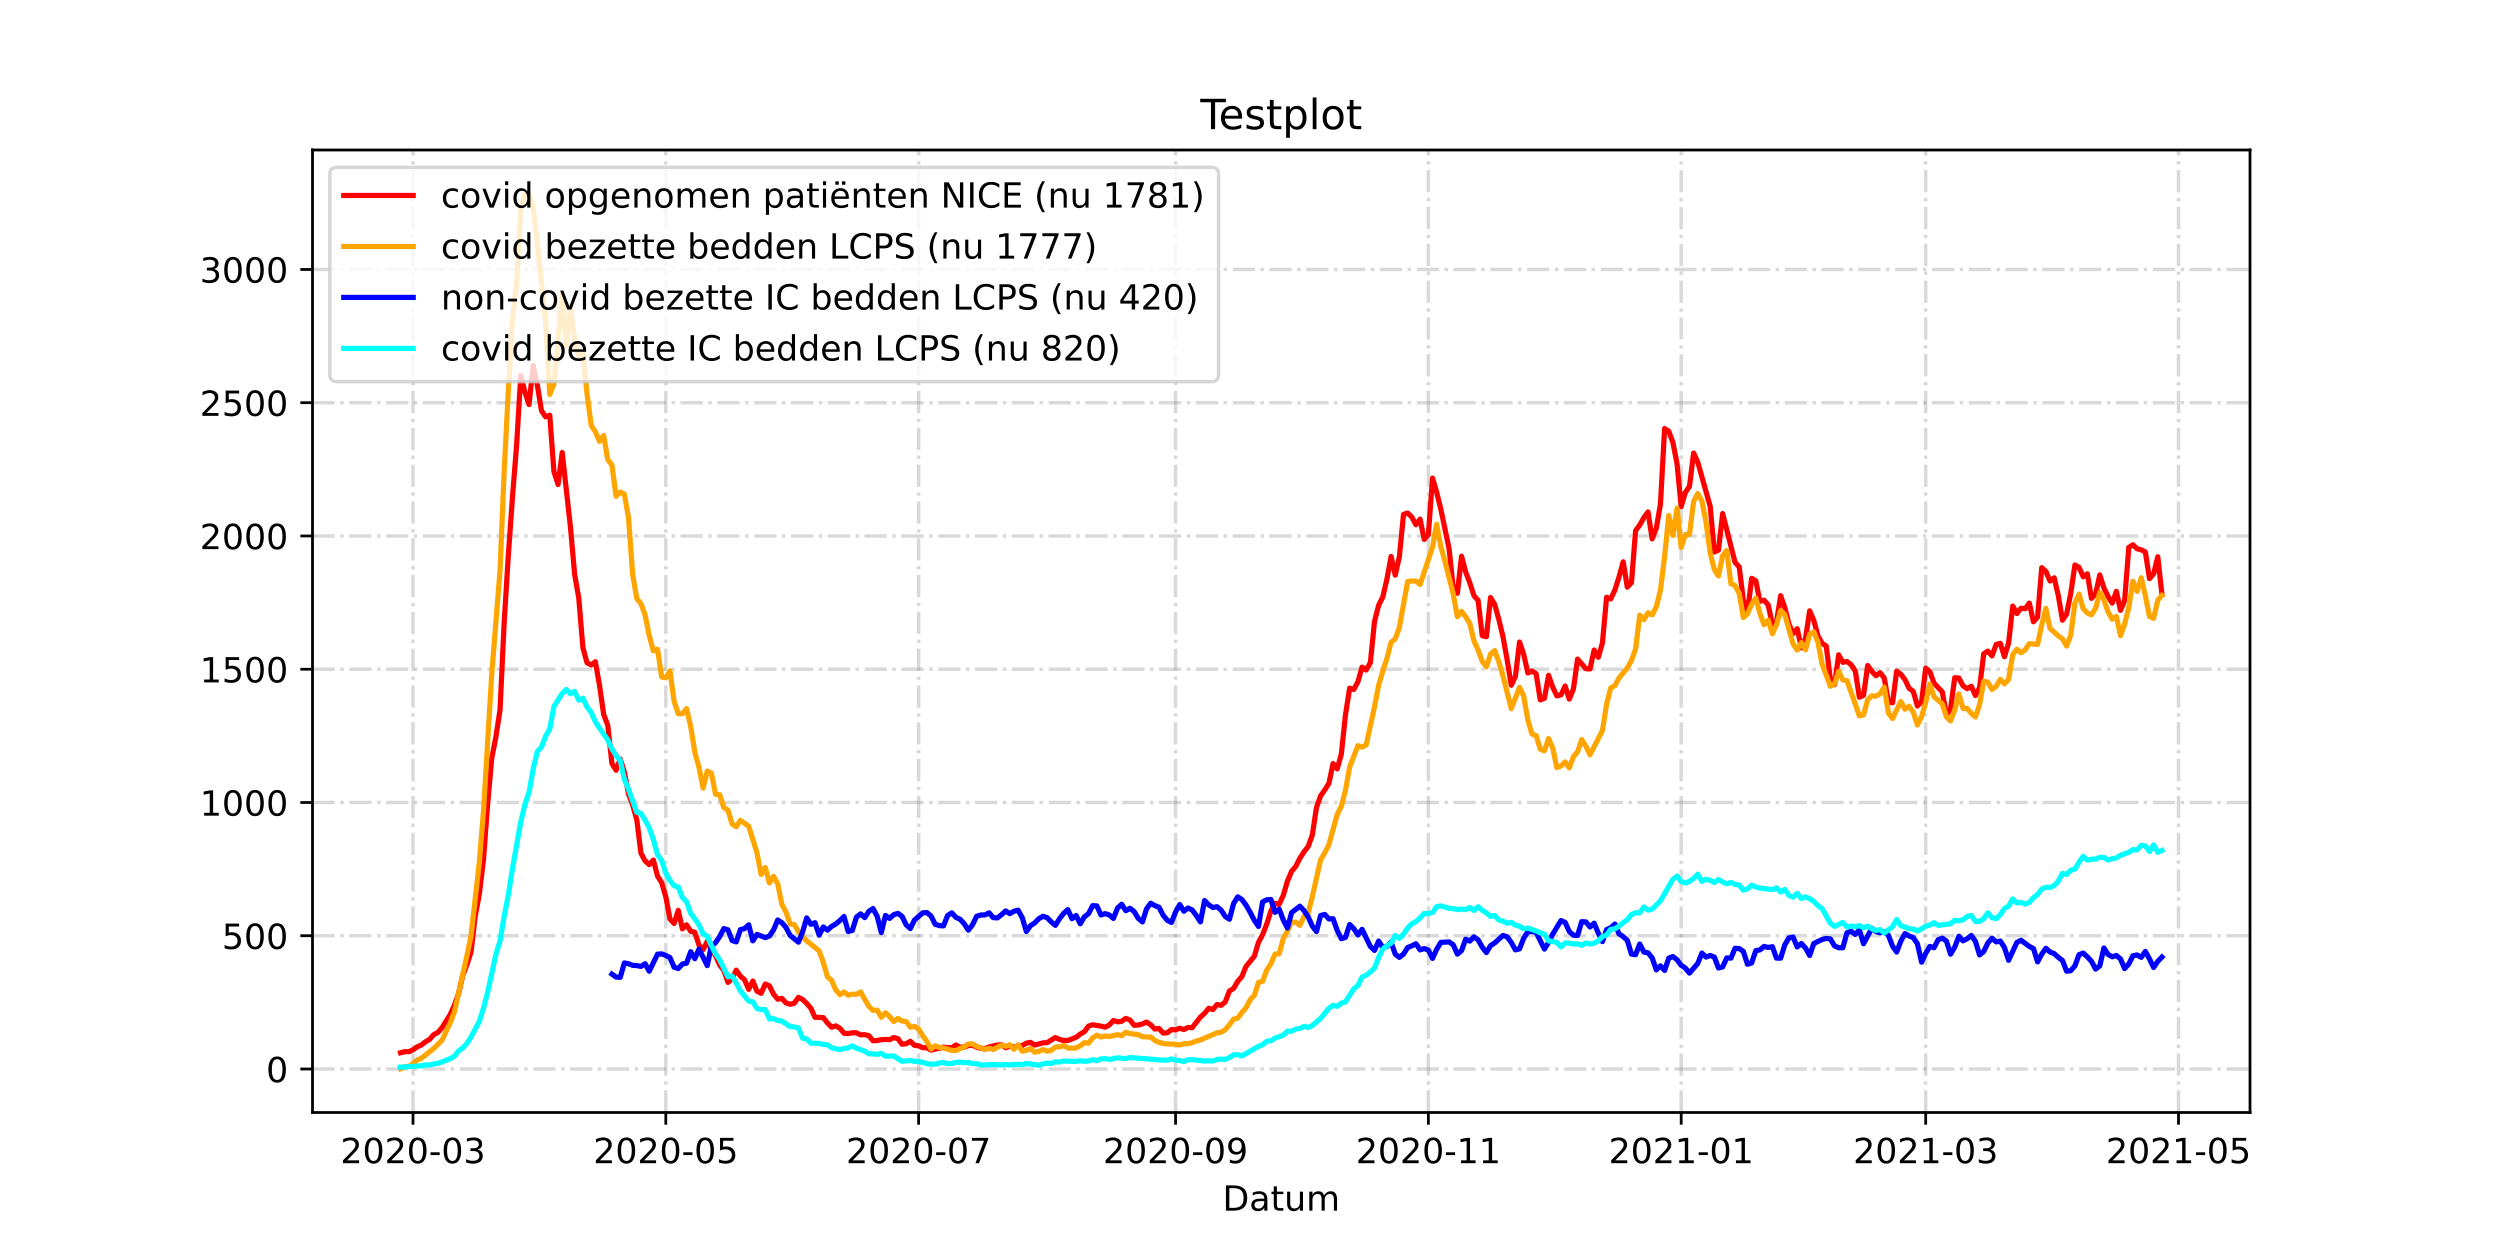 <?xml version="1.0" encoding="utf-8" standalone="no"?>
<!DOCTYPE svg PUBLIC "-//W3C//DTD SVG 1.1//EN"
  "http://www.w3.org/Graphics/SVG/1.1/DTD/svg11.dtd">
<!-- Created with matplotlib (https://matplotlib.org/) -->
<svg height="360pt" version="1.1" viewBox="0 0 720 360" width="720pt" xmlns="http://www.w3.org/2000/svg" xmlns:xlink="http://www.w3.org/1999/xlink">
 <defs>
  <style type="text/css">*{stroke-linecap:butt;stroke-linejoin:round;}</style>
 </defs>
 <g id="figure_1">
  <g id="patch_1">
   <path d="M 0 360 
L 720 360 
L 720 0 
L 0 0 
z
" style="fill:#ffffff;"/>
  </g>
  <g id="axes_1">
   <g id="patch_2">
    <path d="M 90 320.4 
L 648 320.4 
L 648 43.2 
L 90 43.2 
z
" style="fill:#ffffff;"/>
   </g>
   <g id="matplotlib.axis_1">
    <g id="xtick_1">
     <g id="line2d_1">
      <path clip-path="url(#p4f82b6b052)" d="M 118.944 320.4 
L 118.944 43.2 
" style="fill:none;stroke:#808080;stroke-dasharray:6.4,1.6,1,1.6;stroke-dashoffset:0;stroke-opacity:0.3;"/>
     </g>
     <g id="line2d_2">
      <defs>
       <path d="M 0 0 
L 0 3.5 
" id="m0b6865da63" style="stroke:#000000;stroke-width:0.8;"/>
      </defs>
      <g>
       <use style="stroke:#000000;stroke-width:0.8;" x="118.944" xlink:href="#m0b6865da63" y="320.4"/>
      </g>
     </g>
     <g id="text_1">
      <!-- 2020-03 -->
      <g transform="translate(98.053 334.998)scale(0.1 -0.1)">
       <defs>
        <path d="M 19.188 8.297 
L 53.609 8.297 
L 53.609 0 
L 7.328 0 
L 7.328 8.297 
Q 12.938 14.109 22.625 23.891 
Q 32.328 33.688 34.812 36.531 
Q 39.547 41.844 41.422 45.531 
Q 43.312 49.219 43.312 52.781 
Q 43.312 58.594 39.234 62.25 
Q 35.156 65.922 28.609 65.922 
Q 23.969 65.922 18.812 64.312 
Q 13.672 62.703 7.812 59.422 
L 7.812 69.391 
Q 13.766 71.781 18.938 73 
Q 24.125 74.219 28.422 74.219 
Q 39.75 74.219 46.484 68.547 
Q 53.219 62.891 53.219 53.422 
Q 53.219 48.922 51.531 44.891 
Q 49.859 40.875 45.406 35.406 
Q 44.188 33.984 37.641 27.219 
Q 31.109 20.453 19.188 8.297 
z
" id="DejaVuSans-50"/>
        <path d="M 31.781 66.406 
Q 24.172 66.406 20.328 58.906 
Q 16.5 51.422 16.5 36.375 
Q 16.5 21.391 20.328 13.891 
Q 24.172 6.391 31.781 6.391 
Q 39.453 6.391 43.281 13.891 
Q 47.125 21.391 47.125 36.375 
Q 47.125 51.422 43.281 58.906 
Q 39.453 66.406 31.781 66.406 
z
M 31.781 74.219 
Q 44.047 74.219 50.516 64.516 
Q 56.984 54.828 56.984 36.375 
Q 56.984 17.969 50.516 8.266 
Q 44.047 -1.422 31.781 -1.422 
Q 19.531 -1.422 13.062 8.266 
Q 6.594 17.969 6.594 36.375 
Q 6.594 54.828 13.062 64.516 
Q 19.531 74.219 31.781 74.219 
z
" id="DejaVuSans-48"/>
        <path d="M 4.891 31.391 
L 31.203 31.391 
L 31.203 23.391 
L 4.891 23.391 
z
" id="DejaVuSans-45"/>
        <path d="M 40.578 39.312 
Q 47.656 37.797 51.625 33 
Q 55.609 28.219 55.609 21.188 
Q 55.609 10.406 48.188 4.484 
Q 40.766 -1.422 27.094 -1.422 
Q 22.516 -1.422 17.656 -0.516 
Q 12.797 0.391 7.625 2.203 
L 7.625 11.719 
Q 11.719 9.328 16.594 8.109 
Q 21.484 6.891 26.812 6.891 
Q 36.078 6.891 40.938 10.547 
Q 45.797 14.203 45.797 21.188 
Q 45.797 27.641 41.281 31.266 
Q 36.766 34.906 28.719 34.906 
L 20.219 34.906 
L 20.219 43.016 
L 29.109 43.016 
Q 36.375 43.016 40.234 45.922 
Q 44.094 48.828 44.094 54.297 
Q 44.094 59.906 40.109 62.906 
Q 36.141 65.922 28.719 65.922 
Q 24.656 65.922 20.016 65.031 
Q 15.375 64.156 9.812 62.312 
L 9.812 71.094 
Q 15.438 72.656 20.344 73.438 
Q 25.25 74.219 29.594 74.219 
Q 40.828 74.219 47.359 69.109 
Q 53.906 64.016 53.906 55.328 
Q 53.906 49.266 50.438 45.094 
Q 46.969 40.922 40.578 39.312 
z
" id="DejaVuSans-51"/>
       </defs>
       <use xlink:href="#DejaVuSans-50"/>
       <use x="63.623" xlink:href="#DejaVuSans-48"/>
       <use x="127.246" xlink:href="#DejaVuSans-50"/>
       <use x="190.869" xlink:href="#DejaVuSans-48"/>
       <use x="254.492" xlink:href="#DejaVuSans-45"/>
       <use x="290.576" xlink:href="#DejaVuSans-48"/>
       <use x="354.199" xlink:href="#DejaVuSans-51"/>
      </g>
     </g>
    </g>
    <g id="xtick_2">
     <g id="line2d_3">
      <path clip-path="url(#p4f82b6b052)" d="M 191.753 320.4 
L 191.753 43.2 
" style="fill:none;stroke:#808080;stroke-dasharray:6.4,1.6,1,1.6;stroke-dashoffset:0;stroke-opacity:0.3;"/>
     </g>
     <g id="line2d_4">
      <g>
       <use style="stroke:#000000;stroke-width:0.8;" x="191.753" xlink:href="#m0b6865da63" y="320.4"/>
      </g>
     </g>
     <g id="text_2">
      <!-- 2020-05 -->
      <g transform="translate(170.862 334.998)scale(0.1 -0.1)">
       <defs>
        <path d="M 10.797 72.906 
L 49.516 72.906 
L 49.516 64.594 
L 19.828 64.594 
L 19.828 46.734 
Q 21.969 47.469 24.109 47.828 
Q 26.266 48.188 28.422 48.188 
Q 40.625 48.188 47.75 41.5 
Q 54.891 34.812 54.891 23.391 
Q 54.891 11.625 47.562 5.094 
Q 40.234 -1.422 26.906 -1.422 
Q 22.312 -1.422 17.547 -0.641 
Q 12.797 0.141 7.719 1.703 
L 7.719 11.625 
Q 12.109 9.234 16.797 8.062 
Q 21.484 6.891 26.703 6.891 
Q 35.156 6.891 40.078 11.328 
Q 45.016 15.766 45.016 23.391 
Q 45.016 31 40.078 35.438 
Q 35.156 39.891 26.703 39.891 
Q 22.75 39.891 18.812 39.016 
Q 14.891 38.141 10.797 36.281 
z
" id="DejaVuSans-53"/>
       </defs>
       <use xlink:href="#DejaVuSans-50"/>
       <use x="63.623" xlink:href="#DejaVuSans-48"/>
       <use x="127.246" xlink:href="#DejaVuSans-50"/>
       <use x="190.869" xlink:href="#DejaVuSans-48"/>
       <use x="254.492" xlink:href="#DejaVuSans-45"/>
       <use x="290.576" xlink:href="#DejaVuSans-48"/>
       <use x="354.199" xlink:href="#DejaVuSans-53"/>
      </g>
     </g>
    </g>
    <g id="xtick_3">
     <g id="line2d_5">
      <path clip-path="url(#p4f82b6b052)" d="M 264.561 320.4 
L 264.561 43.2 
" style="fill:none;stroke:#808080;stroke-dasharray:6.4,1.6,1,1.6;stroke-dashoffset:0;stroke-opacity:0.3;"/>
     </g>
     <g id="line2d_6">
      <g>
       <use style="stroke:#000000;stroke-width:0.8;" x="264.561" xlink:href="#m0b6865da63" y="320.4"/>
      </g>
     </g>
     <g id="text_3">
      <!-- 2020-07 -->
      <g transform="translate(243.67 334.998)scale(0.1 -0.1)">
       <defs>
        <path d="M 8.203 72.906 
L 55.078 72.906 
L 55.078 68.703 
L 28.609 0 
L 18.312 0 
L 43.219 64.594 
L 8.203 64.594 
z
" id="DejaVuSans-55"/>
       </defs>
       <use xlink:href="#DejaVuSans-50"/>
       <use x="63.623" xlink:href="#DejaVuSans-48"/>
       <use x="127.246" xlink:href="#DejaVuSans-50"/>
       <use x="190.869" xlink:href="#DejaVuSans-48"/>
       <use x="254.492" xlink:href="#DejaVuSans-45"/>
       <use x="290.576" xlink:href="#DejaVuSans-48"/>
       <use x="354.199" xlink:href="#DejaVuSans-55"/>
      </g>
     </g>
    </g>
    <g id="xtick_4">
     <g id="line2d_7">
      <path clip-path="url(#p4f82b6b052)" d="M 338.564 320.4 
L 338.564 43.2 
" style="fill:none;stroke:#808080;stroke-dasharray:6.4,1.6,1,1.6;stroke-dashoffset:0;stroke-opacity:0.3;"/>
     </g>
     <g id="line2d_8">
      <g>
       <use style="stroke:#000000;stroke-width:0.8;" x="338.564" xlink:href="#m0b6865da63" y="320.4"/>
      </g>
     </g>
     <g id="text_4">
      <!-- 2020-09 -->
      <g transform="translate(317.672 334.998)scale(0.1 -0.1)">
       <defs>
        <path d="M 10.984 1.516 
L 10.984 10.5 
Q 14.703 8.734 18.5 7.812 
Q 22.312 6.891 25.984 6.891 
Q 35.75 6.891 40.891 13.453 
Q 46.047 20.016 46.781 33.406 
Q 43.953 29.203 39.594 26.953 
Q 35.25 24.703 29.984 24.703 
Q 19.047 24.703 12.672 31.312 
Q 6.297 37.938 6.297 49.422 
Q 6.297 60.641 12.938 67.422 
Q 19.578 74.219 30.609 74.219 
Q 43.266 74.219 49.922 64.516 
Q 56.594 54.828 56.594 36.375 
Q 56.594 19.141 48.406 8.859 
Q 40.234 -1.422 26.422 -1.422 
Q 22.703 -1.422 18.891 -0.688 
Q 15.094 0.047 10.984 1.516 
z
M 30.609 32.422 
Q 37.25 32.422 41.125 36.953 
Q 45.016 41.5 45.016 49.422 
Q 45.016 57.281 41.125 61.844 
Q 37.25 66.406 30.609 66.406 
Q 23.969 66.406 20.094 61.844 
Q 16.219 57.281 16.219 49.422 
Q 16.219 41.5 20.094 36.953 
Q 23.969 32.422 30.609 32.422 
z
" id="DejaVuSans-57"/>
       </defs>
       <use xlink:href="#DejaVuSans-50"/>
       <use x="63.623" xlink:href="#DejaVuSans-48"/>
       <use x="127.246" xlink:href="#DejaVuSans-50"/>
       <use x="190.869" xlink:href="#DejaVuSans-48"/>
       <use x="254.492" xlink:href="#DejaVuSans-45"/>
       <use x="290.576" xlink:href="#DejaVuSans-48"/>
       <use x="354.199" xlink:href="#DejaVuSans-57"/>
      </g>
     </g>
    </g>
    <g id="xtick_5">
     <g id="line2d_9">
      <path clip-path="url(#p4f82b6b052)" d="M 411.372 320.4 
L 411.372 43.2 
" style="fill:none;stroke:#808080;stroke-dasharray:6.4,1.6,1,1.6;stroke-dashoffset:0;stroke-opacity:0.3;"/>
     </g>
     <g id="line2d_10">
      <g>
       <use style="stroke:#000000;stroke-width:0.8;" x="411.372" xlink:href="#m0b6865da63" y="320.4"/>
      </g>
     </g>
     <g id="text_5">
      <!-- 2020-11 -->
      <g transform="translate(390.481 334.998)scale(0.1 -0.1)">
       <defs>
        <path d="M 12.406 8.297 
L 28.516 8.297 
L 28.516 63.922 
L 10.984 60.406 
L 10.984 69.391 
L 28.422 72.906 
L 38.281 72.906 
L 38.281 8.297 
L 54.391 8.297 
L 54.391 0 
L 12.406 0 
z
" id="DejaVuSans-49"/>
       </defs>
       <use xlink:href="#DejaVuSans-50"/>
       <use x="63.623" xlink:href="#DejaVuSans-48"/>
       <use x="127.246" xlink:href="#DejaVuSans-50"/>
       <use x="190.869" xlink:href="#DejaVuSans-48"/>
       <use x="254.492" xlink:href="#DejaVuSans-45"/>
       <use x="290.576" xlink:href="#DejaVuSans-49"/>
       <use x="354.199" xlink:href="#DejaVuSans-49"/>
      </g>
     </g>
    </g>
    <g id="xtick_6">
     <g id="line2d_11">
      <path clip-path="url(#p4f82b6b052)" d="M 484.181 320.4 
L 484.181 43.2 
" style="fill:none;stroke:#808080;stroke-dasharray:6.4,1.6,1,1.6;stroke-dashoffset:0;stroke-opacity:0.3;"/>
     </g>
     <g id="line2d_12">
      <g>
       <use style="stroke:#000000;stroke-width:0.8;" x="484.181" xlink:href="#m0b6865da63" y="320.4"/>
      </g>
     </g>
     <g id="text_6">
      <!-- 2021-01 -->
      <g transform="translate(463.289 334.998)scale(0.1 -0.1)">
       <use xlink:href="#DejaVuSans-50"/>
       <use x="63.623" xlink:href="#DejaVuSans-48"/>
       <use x="127.246" xlink:href="#DejaVuSans-50"/>
       <use x="190.869" xlink:href="#DejaVuSans-49"/>
       <use x="254.492" xlink:href="#DejaVuSans-45"/>
       <use x="290.576" xlink:href="#DejaVuSans-48"/>
       <use x="354.199" xlink:href="#DejaVuSans-49"/>
      </g>
     </g>
    </g>
    <g id="xtick_7">
     <g id="line2d_13">
      <path clip-path="url(#p4f82b6b052)" d="M 554.602 320.4 
L 554.602 43.2 
" style="fill:none;stroke:#808080;stroke-dasharray:6.4,1.6,1,1.6;stroke-dashoffset:0;stroke-opacity:0.3;"/>
     </g>
     <g id="line2d_14">
      <g>
       <use style="stroke:#000000;stroke-width:0.8;" x="554.602" xlink:href="#m0b6865da63" y="320.4"/>
      </g>
     </g>
     <g id="text_7">
      <!-- 2021-03 -->
      <g transform="translate(533.711 334.998)scale(0.1 -0.1)">
       <use xlink:href="#DejaVuSans-50"/>
       <use x="63.623" xlink:href="#DejaVuSans-48"/>
       <use x="127.246" xlink:href="#DejaVuSans-50"/>
       <use x="190.869" xlink:href="#DejaVuSans-49"/>
       <use x="254.492" xlink:href="#DejaVuSans-45"/>
       <use x="290.576" xlink:href="#DejaVuSans-48"/>
       <use x="354.199" xlink:href="#DejaVuSans-51"/>
      </g>
     </g>
    </g>
    <g id="xtick_8">
     <g id="line2d_15">
      <path clip-path="url(#p4f82b6b052)" d="M 627.411 320.4 
L 627.411 43.2 
" style="fill:none;stroke:#808080;stroke-dasharray:6.4,1.6,1,1.6;stroke-dashoffset:0;stroke-opacity:0.3;"/>
     </g>
     <g id="line2d_16">
      <g>
       <use style="stroke:#000000;stroke-width:0.8;" x="627.411" xlink:href="#m0b6865da63" y="320.4"/>
      </g>
     </g>
     <g id="text_8">
      <!-- 2021-05 -->
      <g transform="translate(606.519 334.998)scale(0.1 -0.1)">
       <use xlink:href="#DejaVuSans-50"/>
       <use x="63.623" xlink:href="#DejaVuSans-48"/>
       <use x="127.246" xlink:href="#DejaVuSans-50"/>
       <use x="190.869" xlink:href="#DejaVuSans-49"/>
       <use x="254.492" xlink:href="#DejaVuSans-45"/>
       <use x="290.576" xlink:href="#DejaVuSans-48"/>
       <use x="354.199" xlink:href="#DejaVuSans-53"/>
      </g>
     </g>
    </g>
    <g id="text_9">
     <!-- Datum -->
     <g transform="translate(352.087 348.677)scale(0.1 -0.1)">
      <defs>
       <path d="M 19.672 64.797 
L 19.672 8.109 
L 31.594 8.109 
Q 46.688 8.109 53.688 14.938 
Q 60.688 21.781 60.688 36.531 
Q 60.688 51.172 53.688 57.984 
Q 46.688 64.797 31.594 64.797 
z
M 9.812 72.906 
L 30.078 72.906 
Q 51.266 72.906 61.172 64.094 
Q 71.094 55.281 71.094 36.531 
Q 71.094 17.672 61.125 8.828 
Q 51.172 0 30.078 0 
L 9.812 0 
z
" id="DejaVuSans-68"/>
       <path d="M 34.281 27.484 
Q 23.391 27.484 19.188 25 
Q 14.984 22.516 14.984 16.5 
Q 14.984 11.719 18.141 8.906 
Q 21.297 6.109 26.703 6.109 
Q 34.188 6.109 38.703 11.406 
Q 43.219 16.703 43.219 25.484 
L 43.219 27.484 
z
M 52.203 31.203 
L 52.203 0 
L 43.219 0 
L 43.219 8.297 
Q 40.141 3.328 35.547 0.953 
Q 30.953 -1.422 24.312 -1.422 
Q 15.922 -1.422 10.953 3.297 
Q 6 8.016 6 15.922 
Q 6 25.141 12.172 29.828 
Q 18.359 34.516 30.609 34.516 
L 43.219 34.516 
L 43.219 35.406 
Q 43.219 41.609 39.141 45 
Q 35.062 48.391 27.688 48.391 
Q 23 48.391 18.547 47.266 
Q 14.109 46.141 10.016 43.891 
L 10.016 52.203 
Q 14.938 54.109 19.578 55.047 
Q 24.219 56 28.609 56 
Q 40.484 56 46.344 49.844 
Q 52.203 43.703 52.203 31.203 
z
" id="DejaVuSans-97"/>
       <path d="M 18.312 70.219 
L 18.312 54.688 
L 36.812 54.688 
L 36.812 47.703 
L 18.312 47.703 
L 18.312 18.016 
Q 18.312 11.328 20.141 9.422 
Q 21.969 7.516 27.594 7.516 
L 36.812 7.516 
L 36.812 0 
L 27.594 0 
Q 17.188 0 13.234 3.875 
Q 9.281 7.766 9.281 18.016 
L 9.281 47.703 
L 2.688 47.703 
L 2.688 54.688 
L 9.281 54.688 
L 9.281 70.219 
z
" id="DejaVuSans-116"/>
       <path d="M 8.5 21.578 
L 8.5 54.688 
L 17.484 54.688 
L 17.484 21.922 
Q 17.484 14.156 20.5 10.266 
Q 23.531 6.391 29.594 6.391 
Q 36.859 6.391 41.078 11.031 
Q 45.312 15.672 45.312 23.688 
L 45.312 54.688 
L 54.297 54.688 
L 54.297 0 
L 45.312 0 
L 45.312 8.406 
Q 42.047 3.422 37.719 1 
Q 33.406 -1.422 27.688 -1.422 
Q 18.266 -1.422 13.375 4.438 
Q 8.5 10.297 8.5 21.578 
z
M 31.109 56 
z
" id="DejaVuSans-117"/>
       <path d="M 52 44.188 
Q 55.375 50.25 60.062 53.125 
Q 64.75 56 71.094 56 
Q 79.641 56 84.281 50.016 
Q 88.922 44.047 88.922 33.016 
L 88.922 0 
L 79.891 0 
L 79.891 32.719 
Q 79.891 40.578 77.094 44.375 
Q 74.312 48.188 68.609 48.188 
Q 61.625 48.188 57.562 43.547 
Q 53.516 38.922 53.516 30.906 
L 53.516 0 
L 44.484 0 
L 44.484 32.719 
Q 44.484 40.625 41.703 44.406 
Q 38.922 48.188 33.109 48.188 
Q 26.219 48.188 22.156 43.531 
Q 18.109 38.875 18.109 30.906 
L 18.109 0 
L 9.078 0 
L 9.078 54.688 
L 18.109 54.688 
L 18.109 46.188 
Q 21.188 51.219 25.484 53.609 
Q 29.781 56 35.688 56 
Q 41.656 56 45.828 52.969 
Q 50 49.953 52 44.188 
z
" id="DejaVuSans-109"/>
      </defs>
      <use xlink:href="#DejaVuSans-68"/>
      <use x="77.002" xlink:href="#DejaVuSans-97"/>
      <use x="138.281" xlink:href="#DejaVuSans-116"/>
      <use x="177.49" xlink:href="#DejaVuSans-117"/>
      <use x="240.869" xlink:href="#DejaVuSans-109"/>
     </g>
    </g>
   </g>
   <g id="matplotlib.axis_2">
    <g id="ytick_1">
     <g id="line2d_17">
      <path clip-path="url(#p4f82b6b052)" d="M 90 307.877 
L 648 307.877 
" style="fill:none;stroke:#808080;stroke-dasharray:6.4,1.6,1,1.6;stroke-dashoffset:0;stroke-opacity:0.3;"/>
     </g>
     <g id="line2d_18">
      <defs>
       <path d="M 0 0 
L -3.5 0 
" id="m5fd976cc1d" style="stroke:#000000;stroke-width:0.8;"/>
      </defs>
      <g>
       <use style="stroke:#000000;stroke-width:0.8;" x="90" xlink:href="#m5fd976cc1d" y="307.877"/>
      </g>
     </g>
     <g id="text_10">
      <!-- 0 -->
      <g transform="translate(76.638 311.676)scale(0.1 -0.1)">
       <use xlink:href="#DejaVuSans-48"/>
      </g>
     </g>
    </g>
    <g id="ytick_2">
     <g id="line2d_19">
      <path clip-path="url(#p4f82b6b052)" d="M 90 269.497 
L 648 269.497 
" style="fill:none;stroke:#808080;stroke-dasharray:6.4,1.6,1,1.6;stroke-dashoffset:0;stroke-opacity:0.3;"/>
     </g>
     <g id="line2d_20">
      <g>
       <use style="stroke:#000000;stroke-width:0.8;" x="90" xlink:href="#m5fd976cc1d" y="269.497"/>
      </g>
     </g>
     <g id="text_11">
      <!-- 500 -->
      <g transform="translate(63.913 273.296)scale(0.1 -0.1)">
       <use xlink:href="#DejaVuSans-53"/>
       <use x="63.623" xlink:href="#DejaVuSans-48"/>
       <use x="127.246" xlink:href="#DejaVuSans-48"/>
      </g>
     </g>
    </g>
    <g id="ytick_3">
     <g id="line2d_21">
      <path clip-path="url(#p4f82b6b052)" d="M 90 231.118 
L 648 231.118 
" style="fill:none;stroke:#808080;stroke-dasharray:6.4,1.6,1,1.6;stroke-dashoffset:0;stroke-opacity:0.3;"/>
     </g>
     <g id="line2d_22">
      <g>
       <use style="stroke:#000000;stroke-width:0.8;" x="90" xlink:href="#m5fd976cc1d" y="231.118"/>
      </g>
     </g>
     <g id="text_12">
      <!-- 1000 -->
      <g transform="translate(57.55 234.917)scale(0.1 -0.1)">
       <use xlink:href="#DejaVuSans-49"/>
       <use x="63.623" xlink:href="#DejaVuSans-48"/>
       <use x="127.246" xlink:href="#DejaVuSans-48"/>
       <use x="190.869" xlink:href="#DejaVuSans-48"/>
      </g>
     </g>
    </g>
    <g id="ytick_4">
     <g id="line2d_23">
      <path clip-path="url(#p4f82b6b052)" d="M 90 192.738 
L 648 192.738 
" style="fill:none;stroke:#808080;stroke-dasharray:6.4,1.6,1,1.6;stroke-dashoffset:0;stroke-opacity:0.3;"/>
     </g>
     <g id="line2d_24">
      <g>
       <use style="stroke:#000000;stroke-width:0.8;" x="90" xlink:href="#m5fd976cc1d" y="192.738"/>
      </g>
     </g>
     <g id="text_13">
      <!-- 1500 -->
      <g transform="translate(57.55 196.537)scale(0.1 -0.1)">
       <use xlink:href="#DejaVuSans-49"/>
       <use x="63.623" xlink:href="#DejaVuSans-53"/>
       <use x="127.246" xlink:href="#DejaVuSans-48"/>
       <use x="190.869" xlink:href="#DejaVuSans-48"/>
      </g>
     </g>
    </g>
    <g id="ytick_5">
     <g id="line2d_25">
      <path clip-path="url(#p4f82b6b052)" d="M 90 154.359 
L 648 154.359 
" style="fill:none;stroke:#808080;stroke-dasharray:6.4,1.6,1,1.6;stroke-dashoffset:0;stroke-opacity:0.3;"/>
     </g>
     <g id="line2d_26">
      <g>
       <use style="stroke:#000000;stroke-width:0.8;" x="90" xlink:href="#m5fd976cc1d" y="154.359"/>
      </g>
     </g>
     <g id="text_14">
      <!-- 2000 -->
      <g transform="translate(57.55 158.158)scale(0.1 -0.1)">
       <use xlink:href="#DejaVuSans-50"/>
       <use x="63.623" xlink:href="#DejaVuSans-48"/>
       <use x="127.246" xlink:href="#DejaVuSans-48"/>
       <use x="190.869" xlink:href="#DejaVuSans-48"/>
      </g>
     </g>
    </g>
    <g id="ytick_6">
     <g id="line2d_27">
      <path clip-path="url(#p4f82b6b052)" d="M 90 115.979 
L 648 115.979 
" style="fill:none;stroke:#808080;stroke-dasharray:6.4,1.6,1,1.6;stroke-dashoffset:0;stroke-opacity:0.3;"/>
     </g>
     <g id="line2d_28">
      <g>
       <use style="stroke:#000000;stroke-width:0.8;" x="90" xlink:href="#m5fd976cc1d" y="115.979"/>
      </g>
     </g>
     <g id="text_15">
      <!-- 2500 -->
      <g transform="translate(57.55 119.778)scale(0.1 -0.1)">
       <use xlink:href="#DejaVuSans-50"/>
       <use x="63.623" xlink:href="#DejaVuSans-53"/>
       <use x="127.246" xlink:href="#DejaVuSans-48"/>
       <use x="190.869" xlink:href="#DejaVuSans-48"/>
      </g>
     </g>
    </g>
    <g id="ytick_7">
     <g id="line2d_29">
      <path clip-path="url(#p4f82b6b052)" d="M 90 77.6 
L 648 77.6 
" style="fill:none;stroke:#808080;stroke-dasharray:6.4,1.6,1,1.6;stroke-dashoffset:0;stroke-opacity:0.3;"/>
     </g>
     <g id="line2d_30">
      <g>
       <use style="stroke:#000000;stroke-width:0.8;" x="90" xlink:href="#m5fd976cc1d" y="77.6"/>
      </g>
     </g>
     <g id="text_16">
      <!-- 3000 -->
      <g transform="translate(57.55 81.399)scale(0.1 -0.1)">
       <use xlink:href="#DejaVuSans-51"/>
       <use x="63.623" xlink:href="#DejaVuSans-48"/>
       <use x="127.246" xlink:href="#DejaVuSans-48"/>
       <use x="190.869" xlink:href="#DejaVuSans-48"/>
      </g>
     </g>
    </g>
   </g>
   <g id="line2d_31">
    <path clip-path="url(#p4f82b6b052)" d="M 115.364 303.194 
L 116.557 302.887 
L 117.751 302.887 
L 118.944 302.35 
L 120.138 301.506 
L 121.332 300.968 
L 122.525 300.047 
L 123.719 299.357 
L 124.912 297.975 
L 126.106 297.361 
L 127.299 295.979 
L 129.687 292.141 
L 130.88 289.455 
L 132.074 286.154 
L 133.267 280.934 
L 134.461 277.864 
L 135.655 274.18 
L 136.848 263.971 
L 138.042 257.523 
L 139.235 247.698 
L 140.429 231.655 
L 141.622 218.376 
L 142.816 212.235 
L 144.01 204.406 
L 145.203 179.305 
L 146.397 159.962 
L 147.59 143.229 
L 148.784 128.184 
L 149.978 108.15 
L 151.171 112.909 
L 152.365 116.516 
L 153.558 105.31 
L 154.752 110.913 
L 155.945 118.282 
L 157.139 120.047 
L 158.333 119.587 
L 159.526 135.783 
L 160.72 139.544 
L 161.913 130.333 
L 164.301 151.902 
L 165.494 165.412 
L 166.688 172.243 
L 167.881 186.597 
L 169.075 190.896 
L 170.268 191.51 
L 171.462 190.589 
L 172.656 197.344 
L 173.849 205.71 
L 175.043 208.934 
L 176.236 219.911 
L 177.43 221.83 
L 178.624 218.606 
L 179.817 222.29 
L 181.011 228.661 
L 182.204 231.809 
L 183.398 236.107 
L 184.591 245.702 
L 185.785 247.928 
L 186.979 249.003 
L 188.172 247.698 
L 189.366 252.303 
L 190.559 254.222 
L 191.753 258.29 
L 192.947 264.661 
L 194.14 265.966 
L 195.334 262.205 
L 196.527 267.501 
L 197.721 266.35 
L 198.914 268.192 
L 200.108 268.499 
L 201.302 272.184 
L 202.495 273.489 
L 203.689 271.109 
L 204.882 273.412 
L 206.076 275.254 
L 207.27 277.941 
L 208.463 279.476 
L 209.657 282.93 
L 210.85 281.855 
L 212.044 279.399 
L 213.237 281.165 
L 214.431 282.162 
L 215.625 284.926 
L 216.818 282.546 
L 218.012 285.463 
L 219.205 286.077 
L 220.399 283.391 
L 221.593 283.928 
L 222.786 286.307 
L 223.98 287.766 
L 225.173 287.536 
L 226.367 288.841 
L 227.56 289.224 
L 228.754 288.917 
L 229.948 287.229 
L 231.141 287.843 
L 232.335 288.994 
L 233.528 290.376 
L 234.722 292.986 
L 237.109 293.062 
L 238.303 294.597 
L 239.496 295.826 
L 240.69 295.442 
L 241.883 296.133 
L 243.077 297.591 
L 244.271 297.668 
L 245.464 297.438 
L 246.658 297.438 
L 247.851 298.052 
L 249.045 297.975 
L 250.239 298.282 
L 251.432 299.74 
L 252.626 299.664 
L 253.819 299.433 
L 255.013 299.357 
L 256.206 299.433 
L 257.4 298.819 
L 258.594 299.126 
L 259.787 300.738 
L 260.981 300.585 
L 262.174 299.894 
L 263.368 301.045 
L 264.561 301.199 
L 265.755 301.736 
L 266.949 301.736 
L 268.142 302.427 
L 271.723 301.583 
L 272.917 301.736 
L 274.11 301.736 
L 275.304 300.968 
L 276.497 301.583 
L 277.691 301.583 
L 278.884 301.122 
L 280.078 301.045 
L 281.272 301.583 
L 282.465 301.89 
L 283.659 302.043 
L 284.852 301.506 
L 287.24 300.968 
L 288.433 300.892 
L 289.627 301.736 
L 290.82 301.352 
L 292.014 301.506 
L 294.401 301.122 
L 295.595 300.431 
L 296.788 300.201 
L 297.982 300.968 
L 300.369 300.354 
L 301.563 300.278 
L 303.95 298.819 
L 305.143 299.357 
L 306.337 299.664 
L 307.53 299.664 
L 309.918 298.742 
L 311.111 297.821 
L 312.305 297.13 
L 313.498 295.519 
L 314.692 295.135 
L 317.079 295.519 
L 318.273 295.826 
L 319.466 295.212 
L 320.66 293.907 
L 321.853 294.29 
L 323.047 294.137 
L 324.241 293.293 
L 325.434 293.753 
L 326.628 295.288 
L 327.821 295.212 
L 329.015 294.904 
L 330.209 294.367 
L 331.402 295.135 
L 332.596 296.363 
L 333.789 296.209 
L 334.983 297.514 
L 336.176 297.438 
L 337.37 296.516 
L 338.564 296.593 
L 339.757 296.133 
L 340.951 296.516 
L 342.144 295.902 
L 343.338 295.979 
L 345.725 292.909 
L 346.919 291.834 
L 348.112 290.376 
L 349.306 290.759 
L 350.499 289.301 
L 351.693 289.531 
L 352.887 288.533 
L 354.08 285.386 
L 355.274 284.696 
L 356.467 282.623 
L 357.661 281.241 
L 358.855 278.325 
L 361.242 275.408 
L 362.435 271.416 
L 363.629 269.19 
L 364.822 266.12 
L 366.016 262.359 
L 367.21 260.133 
L 368.403 260.44 
L 369.597 257.83 
L 370.79 253.762 
L 371.984 250.922 
L 373.178 249.54 
L 374.371 247.16 
L 375.565 245.318 
L 376.758 243.783 
L 377.952 240.482 
L 379.145 232.576 
L 380.339 229.199 
L 381.533 227.51 
L 382.726 225.591 
L 383.92 219.911 
L 385.113 221.446 
L 386.307 217.148 
L 387.501 205.864 
L 388.694 198.188 
L 389.888 198.572 
L 391.081 196.346 
L 392.275 192.124 
L 393.468 192.968 
L 394.662 190.819 
L 395.856 178.998 
L 397.049 174.316 
L 398.243 171.936 
L 399.436 166.794 
L 400.63 160.269 
L 401.824 165.642 
L 403.017 160.346 
L 404.211 148.141 
L 405.404 147.757 
L 406.598 148.909 
L 407.791 151.135 
L 408.985 149.523 
L 410.179 155.357 
L 411.372 153.898 
L 412.566 137.702 
L 413.759 141.77 
L 414.953 146.606 
L 417.34 158.043 
L 418.534 169.48 
L 419.727 170.862 
L 420.921 160.192 
L 422.114 164.721 
L 423.308 167.868 
L 424.502 171.553 
L 425.695 172.934 
L 426.889 183.067 
L 428.082 183.374 
L 429.276 172.09 
L 430.47 174.086 
L 431.663 178.384 
L 432.857 183.374 
L 434.05 189.975 
L 435.244 197.344 
L 436.437 194.811 
L 437.631 184.909 
L 438.825 188.44 
L 440.018 193.813 
L 441.212 193.275 
L 442.405 194.043 
L 443.599 201.565 
L 444.793 201.105 
L 445.986 194.504 
L 447.18 197.881 
L 448.373 200.414 
L 449.567 200.107 
L 450.76 197.574 
L 451.954 201.335 
L 453.148 198.418 
L 454.341 189.821 
L 456.728 192.585 
L 457.922 192.661 
L 459.116 187.212 
L 460.309 189.284 
L 461.503 185.139 
L 462.696 172.013 
L 463.89 172.474 
L 465.083 169.941 
L 466.277 166.18 
L 467.471 161.804 
L 468.664 169.096 
L 469.858 167.791 
L 471.051 152.823 
L 472.245 151.212 
L 473.439 149.062 
L 474.632 147.45 
L 475.826 155.203 
L 477.019 152.133 
L 478.213 145.148 
L 479.406 123.425 
L 480.6 124.192 
L 481.794 127.416 
L 482.987 133.557 
L 484.181 145.915 
L 485.374 141.847 
L 486.568 140.081 
L 487.761 130.487 
L 488.955 133.096 
L 492.536 145.838 
L 493.729 158.964 
L 494.923 158.427 
L 496.117 147.911 
L 499.697 161.958 
L 500.891 163.263 
L 502.084 172.934 
L 503.278 176.388 
L 504.472 166.563 
L 505.665 167.254 
L 506.859 173.165 
L 508.052 172.858 
L 509.246 174.239 
L 510.44 179.919 
L 511.633 179.152 
L 512.827 171.553 
L 514.02 175.007 
L 515.214 179.689 
L 516.407 182.452 
L 517.601 181.071 
L 518.795 186.597 
L 519.988 183.911 
L 521.182 175.928 
L 522.375 178.691 
L 523.569 183.143 
L 524.763 185.293 
L 525.956 186.06 
L 527.15 195.732 
L 528.343 197.19 
L 529.537 188.593 
L 530.73 190.742 
L 531.924 190.512 
L 533.118 191.433 
L 534.311 193.199 
L 535.505 200.798 
L 536.698 200.261 
L 537.892 191.664 
L 539.086 193.352 
L 540.279 194.58 
L 541.473 193.736 
L 542.666 195.271 
L 543.86 202.18 
L 545.053 202.41 
L 546.247 193.275 
L 547.441 194.197 
L 548.634 195.732 
L 549.828 198.265 
L 551.021 199.109 
L 552.215 203.331 
L 553.409 202.103 
L 554.602 192.431 
L 555.796 193.429 
L 556.989 196.73 
L 559.376 199.263 
L 560.57 205.864 
L 561.764 204.175 
L 562.957 195.194 
L 564.151 195.271 
L 565.344 197.497 
L 566.538 198.342 
L 567.732 197.651 
L 568.925 200.337 
L 570.119 198.035 
L 571.312 188.286 
L 572.506 187.519 
L 573.699 188.9 
L 574.893 185.6 
L 576.087 185.293 
L 577.28 189.13 
L 578.474 185.216 
L 579.667 174.546 
L 580.861 176.696 
L 582.055 175.16 
L 583.248 175.314 
L 584.442 173.702 
L 585.635 179.075 
L 586.829 177.693 
L 588.022 163.493 
L 589.216 164.568 
L 590.41 167.331 
L 591.603 166.41 
L 592.797 171.553 
L 593.99 178.614 
L 595.184 176.849 
L 596.378 170.862 
L 597.571 162.725 
L 598.765 163.416 
L 599.958 166.103 
L 601.152 165.258 
L 602.345 172.32 
L 603.539 171.092 
L 604.733 165.565 
L 605.926 169.327 
L 607.12 171.783 
L 608.313 173.702 
L 609.507 170.325 
L 610.701 175.774 
L 611.894 172.934 
L 613.088 157.659 
L 614.281 156.892 
L 615.475 158.043 
L 616.668 158.35 
L 617.862 158.964 
L 619.056 166.64 
L 620.249 165.258 
L 621.443 160.346 
L 622.636 171.169 
L 622.636 171.169 
" style="fill:none;stroke:#ff0000;stroke-linecap:square;stroke-width:1.5;"/>
   </g>
   <g id="line2d_32">
    <path clip-path="url(#p4f82b6b052)" d="M 115.364 307.8 
L 116.557 307.186 
L 117.751 307.109 
L 118.944 306.342 
L 120.138 305.267 
L 121.332 304.806 
L 123.719 302.887 
L 124.912 301.966 
L 127.299 299.587 
L 129.687 294.521 
L 130.88 291.374 
L 134.461 275.331 
L 135.655 269.497 
L 138.042 248.388 
L 139.235 233.728 
L 141.622 194.12 
L 144.01 164.261 
L 145.203 135.629 
L 146.397 112.602 
L 147.59 92.107 
L 148.784 81.284 
L 149.978 60.252 
L 151.171 55.8 
L 152.365 55.8 
L 153.558 59.791 
L 154.752 70.307 
L 157.139 92.414 
L 158.333 113.6 
L 159.526 110.606 
L 161.913 84.354 
L 163.107 99.629 
L 164.301 88.039 
L 165.494 98.094 
L 166.688 102.546 
L 167.881 101.779 
L 169.075 113.523 
L 170.268 122.504 
L 171.462 124.346 
L 172.656 127.109 
L 173.849 125.42 
L 175.043 132.406 
L 176.236 133.941 
L 177.43 142.922 
L 178.624 141.693 
L 179.817 142.307 
L 181.011 149.062 
L 182.204 165.412 
L 183.398 172.397 
L 184.591 173.855 
L 185.785 177.079 
L 186.979 183.067 
L 188.172 187.442 
L 189.366 186.981 
L 190.559 194.964 
L 191.753 195.194 
L 192.947 193.199 
L 194.14 201.949 
L 195.334 205.557 
L 196.527 205.557 
L 197.721 204.099 
L 198.914 209.165 
L 200.108 216.61 
L 201.302 220.986 
L 202.495 226.973 
L 203.689 222.06 
L 204.882 222.674 
L 206.076 228.738 
L 207.27 228.892 
L 208.463 232.576 
L 209.657 233.344 
L 210.85 237.335 
L 212.044 238.103 
L 213.237 236.261 
L 215.625 237.949 
L 218.012 245.625 
L 219.205 251.843 
L 220.399 249.847 
L 221.593 254.299 
L 222.786 252.38 
L 223.98 254.529 
L 225.173 260.44 
L 226.367 262.666 
L 227.56 266.12 
L 228.754 266.273 
L 229.948 268.269 
L 231.141 269.804 
L 232.335 270.956 
L 234.722 272.875 
L 235.916 273.872 
L 237.109 277.173 
L 238.303 281.318 
L 239.496 282.316 
L 240.69 285.079 
L 241.883 286.461 
L 243.077 285.693 
L 244.271 286.614 
L 245.464 286.307 
L 246.658 286.384 
L 247.851 285.693 
L 250.239 289.838 
L 251.432 290.99 
L 252.626 290.913 
L 253.819 292.986 
L 255.013 291.681 
L 256.206 292.755 
L 257.4 294.214 
L 258.594 293.293 
L 259.787 294.06 
L 260.981 294.214 
L 262.174 295.826 
L 263.368 295.595 
L 264.561 296.363 
L 265.755 298.282 
L 266.949 299.971 
L 268.142 302.12 
L 269.336 301.199 
L 270.529 301.659 
L 271.723 301.813 
L 274.11 302.504 
L 275.304 302.58 
L 276.497 301.966 
L 277.691 301.506 
L 278.884 300.661 
L 280.078 300.661 
L 281.272 301.352 
L 282.465 301.736 
L 283.659 302.273 
L 284.852 301.89 
L 286.046 302.273 
L 288.433 300.968 
L 289.627 301.352 
L 290.82 300.892 
L 292.014 302.197 
L 293.207 300.892 
L 294.401 302.734 
L 295.595 302.504 
L 296.788 301.966 
L 297.982 303.041 
L 299.175 302.811 
L 300.369 302.273 
L 301.563 302.734 
L 302.756 302.504 
L 303.95 301.583 
L 305.143 301.506 
L 306.337 301.122 
L 307.53 301.813 
L 308.724 301.89 
L 309.918 301.813 
L 311.111 301.199 
L 312.305 300.278 
L 313.498 300.431 
L 314.692 298.896 
L 315.886 298.128 
L 317.079 298.666 
L 318.273 298.359 
L 319.466 298.512 
L 321.853 297.975 
L 323.047 298.282 
L 324.241 297.284 
L 325.434 297.668 
L 327.821 297.975 
L 329.015 298.589 
L 331.402 298.666 
L 332.596 299.664 
L 333.789 300.201 
L 334.983 300.508 
L 336.176 300.661 
L 338.564 300.738 
L 339.757 300.968 
L 340.951 300.585 
L 342.144 300.585 
L 343.338 300.278 
L 344.532 299.817 
L 345.725 299.51 
L 350.499 297.438 
L 351.693 297.284 
L 352.887 296.516 
L 354.08 295.135 
L 355.274 293.523 
L 356.467 293.216 
L 357.661 291.604 
L 358.855 290.222 
L 360.048 287.919 
L 361.242 286.691 
L 362.435 282.93 
L 363.629 282.623 
L 364.822 279.399 
L 366.016 277.557 
L 367.21 274.794 
L 368.403 274.64 
L 369.597 270.265 
L 370.79 268.116 
L 371.984 265.583 
L 373.178 265.583 
L 374.371 266.504 
L 375.565 263.894 
L 376.758 262.973 
L 377.952 258.214 
L 380.339 247.621 
L 381.533 245.625 
L 382.726 243.246 
L 385.113 234.572 
L 386.307 232.192 
L 387.501 227.587 
L 388.694 220.909 
L 391.081 214.768 
L 392.275 215.152 
L 393.468 214.538 
L 395.856 203.561 
L 397.049 197.344 
L 398.243 193.275 
L 399.436 189.668 
L 400.63 184.986 
L 401.824 183.988 
L 403.017 180.687 
L 405.404 167.484 
L 406.598 167.331 
L 407.791 167.331 
L 408.985 168.329 
L 412.566 157.583 
L 413.759 150.981 
L 414.953 157.429 
L 416.147 161.651 
L 418.534 171.092 
L 419.727 177.617 
L 420.921 176.081 
L 422.114 177.617 
L 423.308 179.612 
L 424.502 184.602 
L 425.695 187.212 
L 426.889 190.435 
L 428.082 192.047 
L 429.276 188.363 
L 430.47 187.365 
L 431.663 190.589 
L 432.857 194.657 
L 435.244 204.099 
L 437.631 197.958 
L 438.825 200.491 
L 440.018 207.322 
L 441.212 211.391 
L 442.405 211.851 
L 443.599 215.766 
L 444.793 216.226 
L 445.986 212.696 
L 447.18 215.382 
L 448.373 221.062 
L 449.567 220.602 
L 450.76 219.45 
L 451.954 221.139 
L 453.148 217.915 
L 454.341 216.533 
L 455.535 213.003 
L 456.728 214.922 
L 457.922 217.378 
L 461.503 210.393 
L 462.696 202.794 
L 463.89 198.111 
L 465.083 197.497 
L 466.277 195.271 
L 468.664 192.354 
L 469.858 190.205 
L 471.051 186.904 
L 472.245 177.156 
L 473.439 178.461 
L 474.632 176.465 
L 475.826 177.079 
L 477.019 174.777 
L 478.213 169.941 
L 479.406 160.346 
L 480.6 148.448 
L 481.794 154.205 
L 482.987 146.376 
L 484.181 157.659 
L 485.374 153.975 
L 486.568 153.898 
L 487.761 144.38 
L 488.955 142.154 
L 490.149 144.303 
L 491.342 150.367 
L 492.536 159.271 
L 493.729 164.03 
L 494.923 165.872 
L 496.117 160.039 
L 497.31 158.58 
L 498.504 168.099 
L 499.697 168.636 
L 500.891 170.939 
L 502.084 177.847 
L 503.278 176.772 
L 504.472 174.009 
L 505.665 172.243 
L 506.859 176.696 
L 508.052 179.919 
L 509.246 178.614 
L 510.44 182.529 
L 511.633 179.919 
L 512.827 175.851 
L 514.02 177.003 
L 516.407 185.446 
L 517.601 187.212 
L 518.795 185.062 
L 519.988 187.135 
L 521.182 182.683 
L 522.375 181.992 
L 523.569 184.986 
L 524.763 191.28 
L 527.15 197.651 
L 528.343 196.96 
L 529.537 193.352 
L 530.73 195.809 
L 531.924 196.039 
L 534.311 202.717 
L 535.505 206.171 
L 536.698 205.864 
L 537.892 201.489 
L 539.086 200.414 
L 540.279 200.491 
L 541.473 199.8 
L 542.666 197.881 
L 543.86 205.327 
L 545.053 206.939 
L 547.441 202.026 
L 548.634 204.252 
L 549.828 203.408 
L 551.021 205.096 
L 552.215 208.781 
L 553.409 206.401 
L 554.602 202.333 
L 555.796 197.037 
L 556.989 200.644 
L 559.376 202.717 
L 560.57 206.478 
L 561.764 207.629 
L 562.957 204.482 
L 564.151 199.877 
L 565.344 204.022 
L 566.538 204.022 
L 567.732 205.48 
L 568.925 206.478 
L 570.119 202.87 
L 571.312 196.192 
L 572.506 196.499 
L 573.699 198.572 
L 574.893 197.651 
L 576.087 195.655 
L 577.28 196.96 
L 578.474 195.655 
L 579.667 188.516 
L 580.861 186.981 
L 582.055 187.979 
L 583.248 187.135 
L 584.442 185.369 
L 586.829 185.6 
L 588.022 179.919 
L 589.216 175.237 
L 590.41 180.994 
L 592.797 183.143 
L 593.99 183.988 
L 595.184 186.06 
L 596.378 182.913 
L 597.571 173.702 
L 598.765 171.092 
L 599.958 175.314 
L 601.152 176.542 
L 602.345 177.079 
L 603.539 175.16 
L 604.733 170.632 
L 605.926 172.781 
L 607.12 176.235 
L 608.313 178.307 
L 609.507 177.54 
L 610.701 183.067 
L 611.894 179.689 
L 613.088 175.007 
L 614.281 167.408 
L 615.475 170.325 
L 616.668 166.41 
L 617.862 171.553 
L 619.056 177.54 
L 620.249 178.077 
L 621.443 172.858 
L 622.636 171.476 
L 622.636 171.476 
" style="fill:none;stroke:#ffa500;stroke-linecap:square;stroke-width:1.5;"/>
   </g>
   <g id="line2d_33">
    <path clip-path="url(#p4f82b6b052)" d="M 176.236 280.551 
L 177.43 281.395 
L 178.624 281.472 
L 179.817 277.327 
L 181.011 277.557 
L 182.204 278.017 
L 183.398 278.094 
L 184.591 278.325 
L 185.785 277.557 
L 186.979 279.706 
L 189.366 274.794 
L 190.559 274.717 
L 191.753 275.177 
L 192.947 275.791 
L 194.14 278.555 
L 195.334 278.939 
L 196.527 277.634 
L 197.721 277.403 
L 198.914 274.103 
L 200.108 276.099 
L 201.302 273.335 
L 203.689 278.094 
L 204.882 272.414 
L 206.076 271.493 
L 207.27 269.728 
L 208.463 267.425 
L 209.657 267.809 
L 210.85 270.879 
L 212.044 271.263 
L 213.237 267.732 
L 214.431 267.425 
L 215.625 266.35 
L 216.818 270.956 
L 218.012 269.113 
L 220.399 270.035 
L 221.593 269.574 
L 222.786 267.809 
L 223.98 264.968 
L 225.173 265.736 
L 226.367 267.118 
L 227.56 269.42 
L 229.948 271.339 
L 231.141 268.423 
L 232.335 264.354 
L 233.528 266.197 
L 234.722 265.736 
L 235.916 269.344 
L 237.109 266.964 
L 238.303 267.885 
L 239.496 266.811 
L 240.69 266.12 
L 241.883 265.122 
L 243.077 263.971 
L 244.271 268.269 
L 245.464 267.962 
L 246.658 264.124 
L 247.851 263.203 
L 249.045 264.278 
L 250.239 262.435 
L 251.432 261.668 
L 252.626 263.894 
L 253.819 268.576 
L 255.013 263.664 
L 256.206 264.508 
L 257.4 263.433 
L 258.594 263.049 
L 259.787 263.894 
L 260.981 266.35 
L 262.174 267.425 
L 263.368 264.968 
L 265.755 262.896 
L 266.949 262.819 
L 268.142 263.817 
L 269.336 266.197 
L 270.529 266.58 
L 271.723 266.657 
L 272.917 263.664 
L 274.11 262.896 
L 275.304 264.201 
L 276.497 264.738 
L 277.691 266.043 
L 278.884 267.885 
L 280.078 266.35 
L 281.272 263.894 
L 282.465 263.51 
L 283.659 263.51 
L 284.852 262.896 
L 286.046 264.278 
L 287.24 264.354 
L 288.433 263.433 
L 289.627 262.359 
L 290.82 263.126 
L 292.014 262.435 
L 293.207 262.128 
L 294.401 264.278 
L 295.595 268.269 
L 296.788 266.58 
L 297.982 265.813 
L 299.175 264.585 
L 300.369 263.894 
L 301.563 264.278 
L 302.756 265.506 
L 303.95 266.504 
L 305.143 264.585 
L 306.337 263.049 
L 307.53 261.975 
L 308.724 264.585 
L 309.918 263.664 
L 311.111 266.043 
L 312.305 264.047 
L 313.498 263.126 
L 314.692 260.823 
L 315.886 260.9 
L 317.079 263.51 
L 318.273 263.126 
L 319.466 263.51 
L 320.66 264.508 
L 321.853 261.514 
L 323.047 260.44 
L 324.241 262.282 
L 325.434 261.591 
L 326.628 262.512 
L 327.821 264.508 
L 329.015 265.506 
L 330.209 261.745 
L 331.402 260.133 
L 332.596 260.823 
L 333.789 261.284 
L 334.983 263.587 
L 336.176 265.045 
L 337.37 265.659 
L 338.564 262.666 
L 339.757 260.516 
L 340.951 262.435 
L 342.144 261.514 
L 343.338 262.052 
L 344.532 263.664 
L 345.725 265.506 
L 346.919 259.365 
L 348.112 260.593 
L 349.306 261.361 
L 350.499 261.13 
L 351.693 262.128 
L 352.887 263.971 
L 354.08 264.738 
L 355.274 260.209 
L 356.467 258.29 
L 357.661 259.058 
L 358.855 260.67 
L 360.048 262.742 
L 361.242 265.045 
L 362.435 266.811 
L 363.629 259.749 
L 364.822 259.135 
L 366.016 259.058 
L 367.21 262.742 
L 368.403 261.821 
L 369.597 264.968 
L 370.79 267.271 
L 371.984 262.819 
L 374.371 260.977 
L 375.565 262.282 
L 376.758 264.047 
L 377.952 266.734 
L 379.145 268.269 
L 380.339 263.664 
L 381.533 263.357 
L 382.726 264.661 
L 383.92 264.585 
L 385.113 267.962 
L 386.307 270.342 
L 387.501 269.958 
L 388.694 266.273 
L 389.888 267.425 
L 391.081 269.267 
L 392.275 267.655 
L 394.662 272.568 
L 395.856 273.719 
L 397.049 271.032 
L 398.243 272.875 
L 399.436 272.568 
L 400.63 271.339 
L 401.824 274.794 
L 403.017 275.715 
L 404.211 274.794 
L 405.404 272.875 
L 406.598 272.414 
L 407.791 271.8 
L 408.985 273.565 
L 410.179 273.182 
L 411.372 273.642 
L 412.566 276.022 
L 413.759 273.412 
L 414.953 271.416 
L 417.34 271.263 
L 418.534 272.107 
L 419.727 274.794 
L 420.921 273.796 
L 422.114 270.495 
L 423.308 271.032 
L 424.502 269.804 
L 425.695 270.649 
L 426.889 272.798 
L 428.082 274.333 
L 429.276 272.337 
L 430.47 271.57 
L 432.857 269.42 
L 434.05 269.804 
L 435.244 271.416 
L 436.437 273.565 
L 437.631 273.258 
L 438.825 270.188 
L 440.018 268.346 
L 441.212 268.269 
L 442.405 268.499 
L 444.793 273.335 
L 445.986 271.416 
L 447.18 269.037 
L 449.567 265.122 
L 450.76 265.659 
L 451.954 268.269 
L 453.148 269.344 
L 454.341 269.42 
L 455.535 265.429 
L 456.728 265.506 
L 457.922 266.964 
L 459.116 265.89 
L 460.309 268.73 
L 461.503 271.186 
L 462.696 267.732 
L 463.89 267.194 
L 465.083 266.12 
L 466.277 268.96 
L 467.471 269.728 
L 468.664 270.802 
L 469.858 274.794 
L 471.051 274.947 
L 472.245 271.877 
L 473.439 274.18 
L 474.632 274.41 
L 475.826 275.868 
L 477.019 279.322 
L 478.213 278.171 
L 479.406 279.476 
L 480.6 275.945 
L 481.794 275.484 
L 482.987 276.406 
L 484.181 278.017 
L 485.374 278.785 
L 486.568 280.243 
L 488.955 277.48 
L 490.149 274.487 
L 491.342 275.638 
L 492.536 275.177 
L 493.729 275.638 
L 494.923 278.785 
L 496.117 278.478 
L 497.31 275.868 
L 498.504 275.945 
L 499.697 273.105 
L 500.891 273.182 
L 502.084 274.026 
L 503.278 277.71 
L 504.472 277.327 
L 505.665 273.796 
L 506.859 273.565 
L 508.052 272.568 
L 509.246 272.875 
L 510.44 272.644 
L 511.633 275.945 
L 512.827 275.945 
L 514.02 272.107 
L 515.214 270.111 
L 516.407 269.881 
L 517.601 272.721 
L 518.795 271.723 
L 519.988 273.028 
L 521.182 275.177 
L 522.375 271.723 
L 524.763 270.572 
L 525.956 270.265 
L 527.15 270.418 
L 528.343 272.414 
L 529.537 272.951 
L 530.73 272.951 
L 531.924 268.653 
L 533.118 268.192 
L 534.311 269.113 
L 535.505 267.809 
L 536.698 271.8 
L 539.086 267.348 
L 540.279 268.269 
L 541.473 268.653 
L 542.666 268.346 
L 543.86 269.344 
L 545.053 272.491 
L 546.247 274.18 
L 547.441 271.032 
L 548.634 268.883 
L 549.828 269.574 
L 551.021 270.035 
L 552.215 271.8 
L 553.409 277.096 
L 554.602 274.563 
L 555.796 272.568 
L 556.989 272.951 
L 558.183 270.649 
L 559.376 270.188 
L 560.57 271.032 
L 561.764 274.794 
L 562.957 272.798 
L 564.151 269.651 
L 565.344 270.956 
L 566.538 270.342 
L 567.732 269.42 
L 568.925 271.109 
L 570.119 275.024 
L 571.312 274.026 
L 572.506 271.57 
L 573.699 270.188 
L 574.893 271.263 
L 576.087 271.032 
L 577.28 272.875 
L 578.474 276.559 
L 580.861 271.416 
L 582.055 270.802 
L 584.442 272.568 
L 585.635 273.182 
L 586.829 277.02 
L 588.022 274.794 
L 589.216 273.105 
L 590.41 274.18 
L 591.603 274.64 
L 592.797 275.715 
L 593.99 276.636 
L 595.184 279.706 
L 596.378 279.553 
L 597.571 278.171 
L 598.765 274.947 
L 599.958 274.487 
L 601.152 275.561 
L 602.345 276.866 
L 603.539 279.092 
L 604.733 278.171 
L 605.926 273.028 
L 607.12 274.87 
L 608.313 275.561 
L 609.507 275.177 
L 610.701 276.175 
L 611.894 278.939 
L 613.088 277.634 
L 614.281 275.254 
L 615.475 275.024 
L 616.668 275.715 
L 617.862 274.026 
L 619.056 276.175 
L 620.249 278.632 
L 621.443 276.866 
L 622.636 275.638 
L 622.636 275.638 
" style="fill:none;stroke:#0000ff;stroke-linecap:square;stroke-width:1.5;"/>
   </g>
   <g id="line2d_34">
    <path clip-path="url(#p4f82b6b052)" d="M 115.364 307.339 
L 121.332 306.956 
L 122.525 306.725 
L 123.719 306.725 
L 124.912 306.418 
L 126.106 306.265 
L 129.687 304.883 
L 130.88 304.192 
L 132.074 302.657 
L 133.267 301.813 
L 134.461 300.508 
L 135.655 298.666 
L 138.042 294.137 
L 139.235 290.376 
L 140.429 285.847 
L 142.816 274.87 
L 144.01 271.032 
L 145.203 263.894 
L 146.397 257.753 
L 147.59 250.154 
L 149.978 236.721 
L 151.171 231.732 
L 152.365 228.201 
L 153.558 221.446 
L 154.752 216.457 
L 155.945 215.152 
L 157.139 212.005 
L 158.333 209.932 
L 159.526 203.484 
L 161.913 199.723 
L 163.107 198.572 
L 164.301 199.8 
L 165.494 199.109 
L 166.688 201.642 
L 167.881 201.105 
L 169.075 203.638 
L 170.268 205.173 
L 171.462 207.86 
L 172.656 209.702 
L 175.043 213.079 
L 176.236 215.689 
L 177.43 217.608 
L 178.624 218.99 
L 179.817 224.44 
L 181.011 227.28 
L 183.398 233.958 
L 184.591 234.265 
L 185.785 236.184 
L 186.979 238.41 
L 188.172 241.787 
L 189.366 246.162 
L 190.559 247.774 
L 191.753 251.459 
L 192.947 253.531 
L 194.14 255.067 
L 195.334 255.45 
L 196.527 258.444 
L 197.721 259.672 
L 198.914 263.049 
L 200.108 264.585 
L 201.302 266.35 
L 202.495 268.96 
L 203.689 269.651 
L 204.882 272.337 
L 206.076 274.717 
L 207.27 276.406 
L 209.657 281.318 
L 210.85 281.088 
L 212.044 283.084 
L 213.237 285.386 
L 215.625 288.303 
L 216.818 288.533 
L 218.012 290.452 
L 219.205 290.759 
L 220.399 290.759 
L 221.593 293.446 
L 222.786 293.369 
L 223.98 293.907 
L 225.173 294.06 
L 227.56 295.672 
L 228.754 295.749 
L 229.948 296.056 
L 231.141 298.973 
L 232.335 299.203 
L 233.528 300.431 
L 235.916 300.508 
L 237.109 300.815 
L 238.303 300.892 
L 239.496 301.736 
L 241.883 302.273 
L 243.077 301.966 
L 244.271 301.813 
L 245.464 301.199 
L 246.658 301.89 
L 249.045 302.734 
L 250.239 303.501 
L 251.432 303.501 
L 252.626 303.655 
L 253.819 303.348 
L 255.013 304.192 
L 257.4 304.116 
L 259.787 305.651 
L 262.174 305.42 
L 263.368 305.651 
L 264.561 305.728 
L 265.755 305.958 
L 266.949 306.342 
L 268.142 306.495 
L 269.336 306.495 
L 270.529 306.111 
L 271.723 306.035 
L 272.917 306.342 
L 274.11 306.265 
L 275.304 305.958 
L 276.497 305.881 
L 277.691 306.035 
L 278.884 306.035 
L 280.078 306.265 
L 281.272 306.342 
L 282.465 306.725 
L 284.852 306.649 
L 286.046 306.572 
L 288.433 306.725 
L 289.627 306.572 
L 290.82 306.725 
L 293.207 306.495 
L 294.401 306.649 
L 295.595 306.265 
L 299.175 306.802 
L 300.369 306.418 
L 301.563 306.188 
L 302.756 306.265 
L 303.95 305.804 
L 305.143 305.881 
L 306.337 305.574 
L 309.918 305.728 
L 311.111 305.497 
L 312.305 305.651 
L 313.498 305.574 
L 314.692 305.19 
L 315.886 305.497 
L 317.079 304.96 
L 318.273 304.883 
L 319.466 305.113 
L 321.853 304.653 
L 324.241 304.883 
L 325.434 304.576 
L 332.596 305.113 
L 333.789 305.267 
L 336.176 305.344 
L 337.37 304.96 
L 338.564 305.344 
L 339.757 305.42 
L 340.951 305.728 
L 342.144 305.19 
L 343.338 305.19 
L 346.919 305.574 
L 348.112 305.497 
L 349.306 305.574 
L 350.499 305.113 
L 351.693 305.037 
L 352.887 305.113 
L 354.08 304.576 
L 355.274 303.809 
L 356.467 303.732 
L 357.661 304.116 
L 362.435 301.352 
L 363.629 300.892 
L 364.822 299.894 
L 366.016 299.74 
L 367.21 298.973 
L 369.597 298.128 
L 370.79 296.977 
L 371.984 296.977 
L 373.178 296.363 
L 374.371 296.209 
L 375.565 295.595 
L 376.758 295.902 
L 377.952 295.365 
L 380.339 293.293 
L 382.726 290.376 
L 383.92 289.531 
L 385.113 289.838 
L 386.307 288.917 
L 387.501 288.533 
L 389.888 284.772 
L 391.081 283.851 
L 392.275 281.395 
L 393.468 280.858 
L 394.662 279.936 
L 395.856 278.785 
L 397.049 275.715 
L 398.243 273.335 
L 399.436 272.337 
L 400.63 271.646 
L 401.824 269.42 
L 403.017 270.265 
L 404.211 269.037 
L 405.404 267.271 
L 406.598 266.043 
L 407.791 265.429 
L 408.985 264.354 
L 410.179 263.049 
L 411.372 263.126 
L 412.566 262.819 
L 413.759 261.13 
L 414.953 260.9 
L 417.34 261.591 
L 418.534 261.668 
L 419.727 261.975 
L 420.921 261.821 
L 422.114 261.975 
L 423.308 261.361 
L 424.502 262.205 
L 425.695 261.13 
L 426.889 262.205 
L 428.082 262.896 
L 429.276 263.894 
L 430.47 263.664 
L 431.663 264.968 
L 432.857 265.275 
L 434.05 265.89 
L 435.244 265.659 
L 436.437 266.427 
L 437.631 266.734 
L 438.825 267.501 
L 440.018 267.271 
L 442.405 268.116 
L 443.599 268.653 
L 444.793 269.037 
L 445.986 270.956 
L 448.373 271.416 
L 449.567 272.721 
L 450.76 271.57 
L 451.954 271.646 
L 453.148 271.877 
L 454.341 271.8 
L 455.535 272.261 
L 456.728 271.57 
L 457.922 271.877 
L 459.116 271.646 
L 460.309 270.956 
L 461.503 269.728 
L 462.696 269.267 
L 463.89 267.655 
L 465.083 267.501 
L 466.277 266.734 
L 467.471 265.736 
L 468.664 264.892 
L 469.858 263.357 
L 471.051 262.896 
L 472.245 262.896 
L 473.439 261.207 
L 474.632 262.128 
L 475.826 261.821 
L 478.213 259.442 
L 481.794 253.224 
L 482.987 252.303 
L 484.181 253.915 
L 485.374 254.299 
L 486.568 253.838 
L 487.761 252.994 
L 488.955 251.766 
L 490.149 253.838 
L 491.342 253.224 
L 492.536 253.531 
L 493.729 254.145 
L 494.923 253.301 
L 496.117 253.992 
L 497.31 254.529 
L 498.504 254.145 
L 499.697 254.683 
L 500.891 254.913 
L 502.084 256.371 
L 503.278 255.988 
L 504.472 254.913 
L 505.665 255.45 
L 506.859 255.757 
L 510.44 256.218 
L 511.633 255.681 
L 512.827 256.909 
L 514.02 256.141 
L 515.214 257.907 
L 516.407 258.367 
L 517.601 257.293 
L 518.795 258.751 
L 519.988 258.29 
L 521.182 258.828 
L 522.375 259.595 
L 523.569 260.823 
L 524.763 261.668 
L 527.15 265.89 
L 528.343 266.811 
L 530.73 265.659 
L 531.924 266.964 
L 533.118 266.657 
L 534.311 266.887 
L 535.505 266.58 
L 536.698 267.194 
L 537.892 266.734 
L 539.086 267.501 
L 540.279 267.962 
L 541.473 267.732 
L 542.666 268.73 
L 545.053 266.887 
L 546.247 264.815 
L 547.441 266.58 
L 548.634 266.964 
L 549.828 267.501 
L 551.021 267.578 
L 552.215 268.116 
L 553.409 267.501 
L 554.602 266.734 
L 555.796 266.427 
L 556.989 265.736 
L 558.183 266.504 
L 561.764 266.043 
L 562.957 265.045 
L 564.151 265.199 
L 565.344 264.892 
L 566.538 263.971 
L 567.732 263.664 
L 568.925 265.352 
L 570.119 265.352 
L 571.312 264.585 
L 572.506 262.896 
L 573.699 264.278 
L 574.893 264.585 
L 576.087 263.433 
L 577.28 261.668 
L 578.474 260.977 
L 579.667 258.904 
L 580.861 260.056 
L 582.055 259.902 
L 583.248 260.363 
L 584.442 259.902 
L 585.635 258.521 
L 586.829 257.6 
L 588.022 256.064 
L 589.216 255.527 
L 590.41 255.604 
L 591.603 255.067 
L 592.797 253.762 
L 593.99 251.536 
L 595.184 251.843 
L 596.378 250.614 
L 597.571 250.307 
L 598.765 248.312 
L 599.958 246.623 
L 601.152 247.698 
L 602.345 247.467 
L 603.539 247.391 
L 604.733 246.93 
L 605.926 246.93 
L 607.12 247.698 
L 608.313 247.314 
L 609.507 247.084 
L 610.701 246.316 
L 613.088 245.472 
L 614.281 244.704 
L 615.475 244.781 
L 616.668 243.476 
L 617.862 243.629 
L 619.056 245.241 
L 620.249 243.322 
L 621.443 245.472 
L 622.636 244.934 
L 622.636 244.934 
" style="fill:none;stroke:#00ffff;stroke-linecap:square;stroke-width:1.5;"/>
   </g>
   <g id="patch_3">
    <path d="M 90 320.4 
L 90 43.2 
" style="fill:none;stroke:#000000;stroke-linecap:square;stroke-linejoin:miter;stroke-width:0.8;"/>
   </g>
   <g id="patch_4">
    <path d="M 648 320.4 
L 648 43.2 
" style="fill:none;stroke:#000000;stroke-linecap:square;stroke-linejoin:miter;stroke-width:0.8;"/>
   </g>
   <g id="patch_5">
    <path d="M 90 320.4 
L 648 320.4 
" style="fill:none;stroke:#000000;stroke-linecap:square;stroke-linejoin:miter;stroke-width:0.8;"/>
   </g>
   <g id="patch_6">
    <path d="M 90 43.2 
L 648 43.2 
" style="fill:none;stroke:#000000;stroke-linecap:square;stroke-linejoin:miter;stroke-width:0.8;"/>
   </g>
   <g id="text_17">
    <!-- Testplot -->
    <g transform="translate(345.686 37.2)scale(0.12 -0.12)">
     <defs>
      <path d="M -0.297 72.906 
L 61.375 72.906 
L 61.375 64.594 
L 35.5 64.594 
L 35.5 0 
L 25.594 0 
L 25.594 64.594 
L -0.297 64.594 
z
" id="DejaVuSans-84"/>
      <path d="M 56.203 29.594 
L 56.203 25.203 
L 14.891 25.203 
Q 15.484 15.922 20.484 11.062 
Q 25.484 6.203 34.422 6.203 
Q 39.594 6.203 44.453 7.469 
Q 49.312 8.734 54.109 11.281 
L 54.109 2.781 
Q 49.266 0.734 44.188 -0.344 
Q 39.109 -1.422 33.891 -1.422 
Q 20.797 -1.422 13.156 6.188 
Q 5.516 13.812 5.516 26.812 
Q 5.516 40.234 12.766 48.109 
Q 20.016 56 32.328 56 
Q 43.359 56 49.781 48.891 
Q 56.203 41.797 56.203 29.594 
z
M 47.219 32.234 
Q 47.125 39.594 43.094 43.984 
Q 39.062 48.391 32.422 48.391 
Q 24.906 48.391 20.391 44.141 
Q 15.875 39.891 15.188 32.172 
z
" id="DejaVuSans-101"/>
      <path d="M 44.281 53.078 
L 44.281 44.578 
Q 40.484 46.531 36.375 47.5 
Q 32.281 48.484 27.875 48.484 
Q 21.188 48.484 17.844 46.438 
Q 14.5 44.391 14.5 40.281 
Q 14.5 37.156 16.891 35.375 
Q 19.281 33.594 26.516 31.984 
L 29.594 31.297 
Q 39.156 29.25 43.188 25.516 
Q 47.219 21.781 47.219 15.094 
Q 47.219 7.469 41.188 3.016 
Q 35.156 -1.422 24.609 -1.422 
Q 20.219 -1.422 15.453 -0.562 
Q 10.688 0.297 5.422 2 
L 5.422 11.281 
Q 10.406 8.688 15.234 7.391 
Q 20.062 6.109 24.812 6.109 
Q 31.156 6.109 34.562 8.281 
Q 37.984 10.453 37.984 14.406 
Q 37.984 18.062 35.516 20.016 
Q 33.062 21.969 24.703 23.781 
L 21.578 24.516 
Q 13.234 26.266 9.516 29.906 
Q 5.812 33.547 5.812 39.891 
Q 5.812 47.609 11.281 51.797 
Q 16.75 56 26.812 56 
Q 31.781 56 36.172 55.266 
Q 40.578 54.547 44.281 53.078 
z
" id="DejaVuSans-115"/>
      <path d="M 18.109 8.203 
L 18.109 -20.797 
L 9.078 -20.797 
L 9.078 54.688 
L 18.109 54.688 
L 18.109 46.391 
Q 20.953 51.266 25.266 53.625 
Q 29.594 56 35.594 56 
Q 45.562 56 51.781 48.094 
Q 58.016 40.188 58.016 27.297 
Q 58.016 14.406 51.781 6.484 
Q 45.562 -1.422 35.594 -1.422 
Q 29.594 -1.422 25.266 0.953 
Q 20.953 3.328 18.109 8.203 
z
M 48.688 27.297 
Q 48.688 37.203 44.609 42.844 
Q 40.531 48.484 33.406 48.484 
Q 26.266 48.484 22.188 42.844 
Q 18.109 37.203 18.109 27.297 
Q 18.109 17.391 22.188 11.75 
Q 26.266 6.109 33.406 6.109 
Q 40.531 6.109 44.609 11.75 
Q 48.688 17.391 48.688 27.297 
z
" id="DejaVuSans-112"/>
      <path d="M 9.422 75.984 
L 18.406 75.984 
L 18.406 0 
L 9.422 0 
z
" id="DejaVuSans-108"/>
      <path d="M 30.609 48.391 
Q 23.391 48.391 19.188 42.75 
Q 14.984 37.109 14.984 27.297 
Q 14.984 17.484 19.156 11.844 
Q 23.344 6.203 30.609 6.203 
Q 37.797 6.203 41.984 11.859 
Q 46.188 17.531 46.188 27.297 
Q 46.188 37.016 41.984 42.703 
Q 37.797 48.391 30.609 48.391 
z
M 30.609 56 
Q 42.328 56 49.016 48.375 
Q 55.719 40.766 55.719 27.297 
Q 55.719 13.875 49.016 6.219 
Q 42.328 -1.422 30.609 -1.422 
Q 18.844 -1.422 12.172 6.219 
Q 5.516 13.875 5.516 27.297 
Q 5.516 40.766 12.172 48.375 
Q 18.844 56 30.609 56 
z
" id="DejaVuSans-111"/>
     </defs>
     <use xlink:href="#DejaVuSans-84"/>
     <use x="44.084" xlink:href="#DejaVuSans-101"/>
     <use x="105.607" xlink:href="#DejaVuSans-115"/>
     <use x="157.707" xlink:href="#DejaVuSans-116"/>
     <use x="196.916" xlink:href="#DejaVuSans-112"/>
     <use x="260.393" xlink:href="#DejaVuSans-108"/>
     <use x="288.176" xlink:href="#DejaVuSans-111"/>
     <use x="349.357" xlink:href="#DejaVuSans-116"/>
    </g>
   </g>
   <g id="legend_1">
    <g id="patch_7">
     <path d="M 97 109.912 
L 348.947 109.912 
Q 350.947 109.912 350.947 107.912 
L 350.947 50.2 
Q 350.947 48.2 348.947 48.2 
L 97 48.2 
Q 95 48.2 95 50.2 
L 95 107.912 
Q 95 109.912 97 109.912 
z
" style="fill:#ffffff;opacity:0.8;stroke:#cccccc;stroke-linejoin:miter;"/>
    </g>
    <g id="line2d_35">
     <path d="M 99 56.298 
L 119 56.298 
" style="fill:none;stroke:#ff0000;stroke-linecap:square;stroke-width:1.5;"/>
    </g>
    <g id="line2d_36"/>
    <g id="text_18">
     <!-- covid opgenomen patiënten NICE (nu 1781) -->
     <g transform="translate(127 59.798)scale(0.1 -0.1)">
      <defs>
       <path d="M 48.781 52.594 
L 48.781 44.188 
Q 44.969 46.297 41.141 47.344 
Q 37.312 48.391 33.406 48.391 
Q 24.656 48.391 19.812 42.844 
Q 14.984 37.312 14.984 27.297 
Q 14.984 17.281 19.812 11.734 
Q 24.656 6.203 33.406 6.203 
Q 37.312 6.203 41.141 7.25 
Q 44.969 8.297 48.781 10.406 
L 48.781 2.094 
Q 45.016 0.344 40.984 -0.531 
Q 36.969 -1.422 32.422 -1.422 
Q 20.062 -1.422 12.781 6.344 
Q 5.516 14.109 5.516 27.297 
Q 5.516 40.672 12.859 48.328 
Q 20.219 56 33.016 56 
Q 37.156 56 41.109 55.141 
Q 45.062 54.297 48.781 52.594 
z
" id="DejaVuSans-99"/>
       <path d="M 2.984 54.688 
L 12.5 54.688 
L 29.594 8.797 
L 46.688 54.688 
L 56.203 54.688 
L 35.688 0 
L 23.484 0 
z
" id="DejaVuSans-118"/>
       <path d="M 9.422 54.688 
L 18.406 54.688 
L 18.406 0 
L 9.422 0 
z
M 9.422 75.984 
L 18.406 75.984 
L 18.406 64.594 
L 9.422 64.594 
z
" id="DejaVuSans-105"/>
       <path d="M 45.406 46.391 
L 45.406 75.984 
L 54.391 75.984 
L 54.391 0 
L 45.406 0 
L 45.406 8.203 
Q 42.578 3.328 38.25 0.953 
Q 33.938 -1.422 27.875 -1.422 
Q 17.969 -1.422 11.734 6.484 
Q 5.516 14.406 5.516 27.297 
Q 5.516 40.188 11.734 48.094 
Q 17.969 56 27.875 56 
Q 33.938 56 38.25 53.625 
Q 42.578 51.266 45.406 46.391 
z
M 14.797 27.297 
Q 14.797 17.391 18.875 11.75 
Q 22.953 6.109 30.078 6.109 
Q 37.203 6.109 41.297 11.75 
Q 45.406 17.391 45.406 27.297 
Q 45.406 37.203 41.297 42.844 
Q 37.203 48.484 30.078 48.484 
Q 22.953 48.484 18.875 42.844 
Q 14.797 37.203 14.797 27.297 
z
" id="DejaVuSans-100"/>
       <path id="DejaVuSans-32"/>
       <path d="M 45.406 27.984 
Q 45.406 37.75 41.375 43.109 
Q 37.359 48.484 30.078 48.484 
Q 22.859 48.484 18.828 43.109 
Q 14.797 37.75 14.797 27.984 
Q 14.797 18.266 18.828 12.891 
Q 22.859 7.516 30.078 7.516 
Q 37.359 7.516 41.375 12.891 
Q 45.406 18.266 45.406 27.984 
z
M 54.391 6.781 
Q 54.391 -7.172 48.188 -13.984 
Q 42 -20.797 29.203 -20.797 
Q 24.469 -20.797 20.266 -20.094 
Q 16.062 -19.391 12.109 -17.922 
L 12.109 -9.188 
Q 16.062 -11.328 19.922 -12.344 
Q 23.781 -13.375 27.781 -13.375 
Q 36.625 -13.375 41.016 -8.766 
Q 45.406 -4.156 45.406 5.172 
L 45.406 9.625 
Q 42.625 4.781 38.281 2.391 
Q 33.938 0 27.875 0 
Q 17.828 0 11.672 7.656 
Q 5.516 15.328 5.516 27.984 
Q 5.516 40.672 11.672 48.328 
Q 17.828 56 27.875 56 
Q 33.938 56 38.281 53.609 
Q 42.625 51.219 45.406 46.391 
L 45.406 54.688 
L 54.391 54.688 
z
" id="DejaVuSans-103"/>
       <path d="M 54.891 33.016 
L 54.891 0 
L 45.906 0 
L 45.906 32.719 
Q 45.906 40.484 42.875 44.328 
Q 39.844 48.188 33.797 48.188 
Q 26.516 48.188 22.312 43.547 
Q 18.109 38.922 18.109 30.906 
L 18.109 0 
L 9.078 0 
L 9.078 54.688 
L 18.109 54.688 
L 18.109 46.188 
Q 21.344 51.125 25.703 53.562 
Q 30.078 56 35.797 56 
Q 45.219 56 50.047 50.172 
Q 54.891 44.344 54.891 33.016 
z
" id="DejaVuSans-110"/>
       <path d="M 56.203 29.594 
L 56.203 25.203 
L 14.891 25.203 
Q 15.484 15.922 20.484 11.062 
Q 25.484 6.203 34.422 6.203 
Q 39.594 6.203 44.453 7.469 
Q 49.312 8.734 54.109 11.281 
L 54.109 2.781 
Q 49.266 0.734 44.188 -0.344 
Q 39.109 -1.422 33.891 -1.422 
Q 20.797 -1.422 13.156 6.188 
Q 5.516 13.812 5.516 26.812 
Q 5.516 40.234 12.766 48.109 
Q 20.016 56 32.328 56 
Q 43.359 56 49.781 48.891 
Q 56.203 41.797 56.203 29.594 
z
M 47.219 32.234 
Q 47.125 39.594 43.094 43.984 
Q 39.062 48.391 32.422 48.391 
Q 24.906 48.391 20.391 44.141 
Q 15.875 39.891 15.188 32.172 
z
M 36.344 75.781 
L 46.25 75.781 
L 46.25 65.922 
L 36.344 65.922 
z
M 17.25 75.781 
L 27.156 75.781 
L 27.156 65.922 
L 17.25 65.922 
z
" id="DejaVuSans-235"/>
       <path d="M 9.812 72.906 
L 23.094 72.906 
L 55.422 11.922 
L 55.422 72.906 
L 64.984 72.906 
L 64.984 0 
L 51.703 0 
L 19.391 60.984 
L 19.391 0 
L 9.812 0 
z
" id="DejaVuSans-78"/>
       <path d="M 9.812 72.906 
L 19.672 72.906 
L 19.672 0 
L 9.812 0 
z
" id="DejaVuSans-73"/>
       <path d="M 64.406 67.281 
L 64.406 56.891 
Q 59.422 61.531 53.781 63.812 
Q 48.141 66.109 41.797 66.109 
Q 29.297 66.109 22.656 58.469 
Q 16.016 50.828 16.016 36.375 
Q 16.016 21.969 22.656 14.328 
Q 29.297 6.688 41.797 6.688 
Q 48.141 6.688 53.781 8.984 
Q 59.422 11.281 64.406 15.922 
L 64.406 5.609 
Q 59.234 2.094 53.438 0.328 
Q 47.656 -1.422 41.219 -1.422 
Q 24.656 -1.422 15.125 8.703 
Q 5.609 18.844 5.609 36.375 
Q 5.609 53.953 15.125 64.078 
Q 24.656 74.219 41.219 74.219 
Q 47.75 74.219 53.531 72.484 
Q 59.328 70.75 64.406 67.281 
z
" id="DejaVuSans-67"/>
       <path d="M 9.812 72.906 
L 55.906 72.906 
L 55.906 64.594 
L 19.672 64.594 
L 19.672 43.016 
L 54.391 43.016 
L 54.391 34.719 
L 19.672 34.719 
L 19.672 8.297 
L 56.781 8.297 
L 56.781 0 
L 9.812 0 
z
" id="DejaVuSans-69"/>
       <path d="M 31 75.875 
Q 24.469 64.656 21.281 53.656 
Q 18.109 42.672 18.109 31.391 
Q 18.109 20.125 21.312 9.062 
Q 24.516 -2 31 -13.188 
L 23.188 -13.188 
Q 15.875 -1.703 12.234 9.375 
Q 8.594 20.453 8.594 31.391 
Q 8.594 42.281 12.203 53.312 
Q 15.828 64.359 23.188 75.875 
z
" id="DejaVuSans-40"/>
       <path d="M 31.781 34.625 
Q 24.75 34.625 20.719 30.859 
Q 16.703 27.094 16.703 20.516 
Q 16.703 13.922 20.719 10.156 
Q 24.75 6.391 31.781 6.391 
Q 38.812 6.391 42.859 10.172 
Q 46.922 13.969 46.922 20.516 
Q 46.922 27.094 42.891 30.859 
Q 38.875 34.625 31.781 34.625 
z
M 21.922 38.812 
Q 15.578 40.375 12.031 44.719 
Q 8.5 49.078 8.5 55.328 
Q 8.5 64.062 14.719 69.141 
Q 20.953 74.219 31.781 74.219 
Q 42.672 74.219 48.875 69.141 
Q 55.078 64.062 55.078 55.328 
Q 55.078 49.078 51.531 44.719 
Q 48 40.375 41.703 38.812 
Q 48.828 37.156 52.797 32.312 
Q 56.781 27.484 56.781 20.516 
Q 56.781 9.906 50.312 4.234 
Q 43.844 -1.422 31.781 -1.422 
Q 19.734 -1.422 13.25 4.234 
Q 6.781 9.906 6.781 20.516 
Q 6.781 27.484 10.781 32.312 
Q 14.797 37.156 21.922 38.812 
z
M 18.312 54.391 
Q 18.312 48.734 21.844 45.562 
Q 25.391 42.391 31.781 42.391 
Q 38.141 42.391 41.719 45.562 
Q 45.312 48.734 45.312 54.391 
Q 45.312 60.062 41.719 63.234 
Q 38.141 66.406 31.781 66.406 
Q 25.391 66.406 21.844 63.234 
Q 18.312 60.062 18.312 54.391 
z
" id="DejaVuSans-56"/>
       <path d="M 8.016 75.875 
L 15.828 75.875 
Q 23.141 64.359 26.781 53.312 
Q 30.422 42.281 30.422 31.391 
Q 30.422 20.453 26.781 9.375 
Q 23.141 -1.703 15.828 -13.188 
L 8.016 -13.188 
Q 14.5 -2 17.703 9.062 
Q 20.906 20.125 20.906 31.391 
Q 20.906 42.672 17.703 53.656 
Q 14.5 64.656 8.016 75.875 
z
" id="DejaVuSans-41"/>
      </defs>
      <use xlink:href="#DejaVuSans-99"/>
      <use x="54.98" xlink:href="#DejaVuSans-111"/>
      <use x="116.162" xlink:href="#DejaVuSans-118"/>
      <use x="175.342" xlink:href="#DejaVuSans-105"/>
      <use x="203.125" xlink:href="#DejaVuSans-100"/>
      <use x="266.602" xlink:href="#DejaVuSans-32"/>
      <use x="298.389" xlink:href="#DejaVuSans-111"/>
      <use x="359.57" xlink:href="#DejaVuSans-112"/>
      <use x="423.047" xlink:href="#DejaVuSans-103"/>
      <use x="486.523" xlink:href="#DejaVuSans-101"/>
      <use x="548.047" xlink:href="#DejaVuSans-110"/>
      <use x="611.426" xlink:href="#DejaVuSans-111"/>
      <use x="672.607" xlink:href="#DejaVuSans-109"/>
      <use x="770.02" xlink:href="#DejaVuSans-101"/>
      <use x="831.543" xlink:href="#DejaVuSans-110"/>
      <use x="894.922" xlink:href="#DejaVuSans-32"/>
      <use x="926.709" xlink:href="#DejaVuSans-112"/>
      <use x="990.186" xlink:href="#DejaVuSans-97"/>
      <use x="1051.465" xlink:href="#DejaVuSans-116"/>
      <use x="1090.674" xlink:href="#DejaVuSans-105"/>
      <use x="1118.457" xlink:href="#DejaVuSans-235"/>
      <use x="1179.98" xlink:href="#DejaVuSans-110"/>
      <use x="1243.359" xlink:href="#DejaVuSans-116"/>
      <use x="1282.568" xlink:href="#DejaVuSans-101"/>
      <use x="1344.092" xlink:href="#DejaVuSans-110"/>
      <use x="1407.471" xlink:href="#DejaVuSans-32"/>
      <use x="1439.258" xlink:href="#DejaVuSans-78"/>
      <use x="1514.062" xlink:href="#DejaVuSans-73"/>
      <use x="1543.555" xlink:href="#DejaVuSans-67"/>
      <use x="1613.379" xlink:href="#DejaVuSans-69"/>
      <use x="1676.562" xlink:href="#DejaVuSans-32"/>
      <use x="1708.35" xlink:href="#DejaVuSans-40"/>
      <use x="1747.363" xlink:href="#DejaVuSans-110"/>
      <use x="1810.742" xlink:href="#DejaVuSans-117"/>
      <use x="1874.121" xlink:href="#DejaVuSans-32"/>
      <use x="1905.908" xlink:href="#DejaVuSans-49"/>
      <use x="1969.531" xlink:href="#DejaVuSans-55"/>
      <use x="2033.154" xlink:href="#DejaVuSans-56"/>
      <use x="2096.777" xlink:href="#DejaVuSans-49"/>
      <use x="2160.4" xlink:href="#DejaVuSans-41"/>
     </g>
    </g>
    <g id="line2d_37">
     <path d="M 99 70.977 
L 119 70.977 
" style="fill:none;stroke:#ffa500;stroke-linecap:square;stroke-width:1.5;"/>
    </g>
    <g id="line2d_38"/>
    <g id="text_19">
     <!-- covid bezette bedden LCPS (nu 1777) -->
     <g transform="translate(127 74.477)scale(0.1 -0.1)">
      <defs>
       <path d="M 48.688 27.297 
Q 48.688 37.203 44.609 42.844 
Q 40.531 48.484 33.406 48.484 
Q 26.266 48.484 22.188 42.844 
Q 18.109 37.203 18.109 27.297 
Q 18.109 17.391 22.188 11.75 
Q 26.266 6.109 33.406 6.109 
Q 40.531 6.109 44.609 11.75 
Q 48.688 17.391 48.688 27.297 
z
M 18.109 46.391 
Q 20.953 51.266 25.266 53.625 
Q 29.594 56 35.594 56 
Q 45.562 56 51.781 48.094 
Q 58.016 40.188 58.016 27.297 
Q 58.016 14.406 51.781 6.484 
Q 45.562 -1.422 35.594 -1.422 
Q 29.594 -1.422 25.266 0.953 
Q 20.953 3.328 18.109 8.203 
L 18.109 0 
L 9.078 0 
L 9.078 75.984 
L 18.109 75.984 
z
" id="DejaVuSans-98"/>
       <path d="M 5.516 54.688 
L 48.188 54.688 
L 48.188 46.484 
L 14.406 7.172 
L 48.188 7.172 
L 48.188 0 
L 4.297 0 
L 4.297 8.203 
L 38.094 47.516 
L 5.516 47.516 
z
" id="DejaVuSans-122"/>
       <path d="M 9.812 72.906 
L 19.672 72.906 
L 19.672 8.297 
L 55.172 8.297 
L 55.172 0 
L 9.812 0 
z
" id="DejaVuSans-76"/>
       <path d="M 19.672 64.797 
L 19.672 37.406 
L 32.078 37.406 
Q 38.969 37.406 42.719 40.969 
Q 46.484 44.531 46.484 51.125 
Q 46.484 57.672 42.719 61.234 
Q 38.969 64.797 32.078 64.797 
z
M 9.812 72.906 
L 32.078 72.906 
Q 44.344 72.906 50.609 67.359 
Q 56.891 61.812 56.891 51.125 
Q 56.891 40.328 50.609 34.812 
Q 44.344 29.297 32.078 29.297 
L 19.672 29.297 
L 19.672 0 
L 9.812 0 
z
" id="DejaVuSans-80"/>
       <path d="M 53.516 70.516 
L 53.516 60.891 
Q 47.906 63.578 42.922 64.891 
Q 37.938 66.219 33.297 66.219 
Q 25.25 66.219 20.875 63.094 
Q 16.5 59.969 16.5 54.203 
Q 16.5 49.359 19.406 46.891 
Q 22.312 44.438 30.422 42.922 
L 36.375 41.703 
Q 47.406 39.594 52.656 34.297 
Q 57.906 29 57.906 20.125 
Q 57.906 9.516 50.797 4.047 
Q 43.703 -1.422 29.984 -1.422 
Q 24.812 -1.422 18.969 -0.25 
Q 13.141 0.922 6.891 3.219 
L 6.891 13.375 
Q 12.891 10.016 18.656 8.297 
Q 24.422 6.594 29.984 6.594 
Q 38.422 6.594 43.016 9.906 
Q 47.609 13.234 47.609 19.391 
Q 47.609 24.75 44.312 27.781 
Q 41.016 30.812 33.5 32.328 
L 27.484 33.5 
Q 16.453 35.688 11.516 40.375 
Q 6.594 45.062 6.594 53.422 
Q 6.594 63.094 13.406 68.656 
Q 20.219 74.219 32.172 74.219 
Q 37.312 74.219 42.625 73.281 
Q 47.953 72.359 53.516 70.516 
z
" id="DejaVuSans-83"/>
      </defs>
      <use xlink:href="#DejaVuSans-99"/>
      <use x="54.98" xlink:href="#DejaVuSans-111"/>
      <use x="116.162" xlink:href="#DejaVuSans-118"/>
      <use x="175.342" xlink:href="#DejaVuSans-105"/>
      <use x="203.125" xlink:href="#DejaVuSans-100"/>
      <use x="266.602" xlink:href="#DejaVuSans-32"/>
      <use x="298.389" xlink:href="#DejaVuSans-98"/>
      <use x="361.865" xlink:href="#DejaVuSans-101"/>
      <use x="423.389" xlink:href="#DejaVuSans-122"/>
      <use x="475.879" xlink:href="#DejaVuSans-101"/>
      <use x="537.402" xlink:href="#DejaVuSans-116"/>
      <use x="576.611" xlink:href="#DejaVuSans-116"/>
      <use x="615.82" xlink:href="#DejaVuSans-101"/>
      <use x="677.344" xlink:href="#DejaVuSans-32"/>
      <use x="709.131" xlink:href="#DejaVuSans-98"/>
      <use x="772.607" xlink:href="#DejaVuSans-101"/>
      <use x="834.131" xlink:href="#DejaVuSans-100"/>
      <use x="897.607" xlink:href="#DejaVuSans-100"/>
      <use x="961.084" xlink:href="#DejaVuSans-101"/>
      <use x="1022.607" xlink:href="#DejaVuSans-110"/>
      <use x="1085.986" xlink:href="#DejaVuSans-32"/>
      <use x="1117.773" xlink:href="#DejaVuSans-76"/>
      <use x="1173.486" xlink:href="#DejaVuSans-67"/>
      <use x="1243.311" xlink:href="#DejaVuSans-80"/>
      <use x="1303.613" xlink:href="#DejaVuSans-83"/>
      <use x="1367.09" xlink:href="#DejaVuSans-32"/>
      <use x="1398.877" xlink:href="#DejaVuSans-40"/>
      <use x="1437.891" xlink:href="#DejaVuSans-110"/>
      <use x="1501.27" xlink:href="#DejaVuSans-117"/>
      <use x="1564.648" xlink:href="#DejaVuSans-32"/>
      <use x="1596.436" xlink:href="#DejaVuSans-49"/>
      <use x="1660.059" xlink:href="#DejaVuSans-55"/>
      <use x="1723.682" xlink:href="#DejaVuSans-55"/>
      <use x="1787.305" xlink:href="#DejaVuSans-55"/>
      <use x="1850.928" xlink:href="#DejaVuSans-41"/>
     </g>
    </g>
    <g id="line2d_39">
     <path d="M 99 85.655 
L 119 85.655 
" style="fill:none;stroke:#0000ff;stroke-linecap:square;stroke-width:1.5;"/>
    </g>
    <g id="line2d_40"/>
    <g id="text_20">
     <!-- non-covid bezette IC bedden LCPS (nu 420) -->
     <g transform="translate(127 89.155)scale(0.1 -0.1)">
      <defs>
       <path d="M 37.797 64.312 
L 12.891 25.391 
L 37.797 25.391 
z
M 35.203 72.906 
L 47.609 72.906 
L 47.609 25.391 
L 58.016 25.391 
L 58.016 17.188 
L 47.609 17.188 
L 47.609 0 
L 37.797 0 
L 37.797 17.188 
L 4.891 17.188 
L 4.891 26.703 
z
" id="DejaVuSans-52"/>
      </defs>
      <use xlink:href="#DejaVuSans-110"/>
      <use x="63.379" xlink:href="#DejaVuSans-111"/>
      <use x="124.561" xlink:href="#DejaVuSans-110"/>
      <use x="187.939" xlink:href="#DejaVuSans-45"/>
      <use x="224.023" xlink:href="#DejaVuSans-99"/>
      <use x="279.004" xlink:href="#DejaVuSans-111"/>
      <use x="340.186" xlink:href="#DejaVuSans-118"/>
      <use x="399.365" xlink:href="#DejaVuSans-105"/>
      <use x="427.148" xlink:href="#DejaVuSans-100"/>
      <use x="490.625" xlink:href="#DejaVuSans-32"/>
      <use x="522.412" xlink:href="#DejaVuSans-98"/>
      <use x="585.889" xlink:href="#DejaVuSans-101"/>
      <use x="647.412" xlink:href="#DejaVuSans-122"/>
      <use x="699.902" xlink:href="#DejaVuSans-101"/>
      <use x="761.426" xlink:href="#DejaVuSans-116"/>
      <use x="800.635" xlink:href="#DejaVuSans-116"/>
      <use x="839.844" xlink:href="#DejaVuSans-101"/>
      <use x="901.367" xlink:href="#DejaVuSans-32"/>
      <use x="933.154" xlink:href="#DejaVuSans-73"/>
      <use x="962.646" xlink:href="#DejaVuSans-67"/>
      <use x="1032.471" xlink:href="#DejaVuSans-32"/>
      <use x="1064.258" xlink:href="#DejaVuSans-98"/>
      <use x="1127.734" xlink:href="#DejaVuSans-101"/>
      <use x="1189.258" xlink:href="#DejaVuSans-100"/>
      <use x="1252.734" xlink:href="#DejaVuSans-100"/>
      <use x="1316.211" xlink:href="#DejaVuSans-101"/>
      <use x="1377.734" xlink:href="#DejaVuSans-110"/>
      <use x="1441.113" xlink:href="#DejaVuSans-32"/>
      <use x="1472.9" xlink:href="#DejaVuSans-76"/>
      <use x="1528.613" xlink:href="#DejaVuSans-67"/>
      <use x="1598.438" xlink:href="#DejaVuSans-80"/>
      <use x="1658.74" xlink:href="#DejaVuSans-83"/>
      <use x="1722.217" xlink:href="#DejaVuSans-32"/>
      <use x="1754.004" xlink:href="#DejaVuSans-40"/>
      <use x="1793.018" xlink:href="#DejaVuSans-110"/>
      <use x="1856.396" xlink:href="#DejaVuSans-117"/>
      <use x="1919.775" xlink:href="#DejaVuSans-32"/>
      <use x="1951.562" xlink:href="#DejaVuSans-52"/>
      <use x="2015.186" xlink:href="#DejaVuSans-50"/>
      <use x="2078.809" xlink:href="#DejaVuSans-48"/>
      <use x="2142.432" xlink:href="#DejaVuSans-41"/>
     </g>
    </g>
    <g id="line2d_41">
     <path d="M 99 100.333 
L 119 100.333 
" style="fill:none;stroke:#00ffff;stroke-linecap:square;stroke-width:1.5;"/>
    </g>
    <g id="line2d_42"/>
    <g id="text_21">
     <!-- covid bezette IC bedden LCPS (nu 820) -->
     <g transform="translate(127 103.833)scale(0.1 -0.1)">
      <use xlink:href="#DejaVuSans-99"/>
      <use x="54.98" xlink:href="#DejaVuSans-111"/>
      <use x="116.162" xlink:href="#DejaVuSans-118"/>
      <use x="175.342" xlink:href="#DejaVuSans-105"/>
      <use x="203.125" xlink:href="#DejaVuSans-100"/>
      <use x="266.602" xlink:href="#DejaVuSans-32"/>
      <use x="298.389" xlink:href="#DejaVuSans-98"/>
      <use x="361.865" xlink:href="#DejaVuSans-101"/>
      <use x="423.389" xlink:href="#DejaVuSans-122"/>
      <use x="475.879" xlink:href="#DejaVuSans-101"/>
      <use x="537.402" xlink:href="#DejaVuSans-116"/>
      <use x="576.611" xlink:href="#DejaVuSans-116"/>
      <use x="615.82" xlink:href="#DejaVuSans-101"/>
      <use x="677.344" xlink:href="#DejaVuSans-32"/>
      <use x="709.131" xlink:href="#DejaVuSans-73"/>
      <use x="738.623" xlink:href="#DejaVuSans-67"/>
      <use x="808.447" xlink:href="#DejaVuSans-32"/>
      <use x="840.234" xlink:href="#DejaVuSans-98"/>
      <use x="903.711" xlink:href="#DejaVuSans-101"/>
      <use x="965.234" xlink:href="#DejaVuSans-100"/>
      <use x="1028.711" xlink:href="#DejaVuSans-100"/>
      <use x="1092.188" xlink:href="#DejaVuSans-101"/>
      <use x="1153.711" xlink:href="#DejaVuSans-110"/>
      <use x="1217.09" xlink:href="#DejaVuSans-32"/>
      <use x="1248.877" xlink:href="#DejaVuSans-76"/>
      <use x="1304.59" xlink:href="#DejaVuSans-67"/>
      <use x="1374.414" xlink:href="#DejaVuSans-80"/>
      <use x="1434.717" xlink:href="#DejaVuSans-83"/>
      <use x="1498.193" xlink:href="#DejaVuSans-32"/>
      <use x="1529.98" xlink:href="#DejaVuSans-40"/>
      <use x="1568.994" xlink:href="#DejaVuSans-110"/>
      <use x="1632.373" xlink:href="#DejaVuSans-117"/>
      <use x="1695.752" xlink:href="#DejaVuSans-32"/>
      <use x="1727.539" xlink:href="#DejaVuSans-56"/>
      <use x="1791.162" xlink:href="#DejaVuSans-50"/>
      <use x="1854.785" xlink:href="#DejaVuSans-48"/>
      <use x="1918.408" xlink:href="#DejaVuSans-41"/>
     </g>
    </g>
   </g>
  </g>
 </g>
 <defs>
  <clipPath id="p4f82b6b052">
   <rect height="277.2" width="558" x="90" y="43.2"/>
  </clipPath>
 </defs>
</svg>
